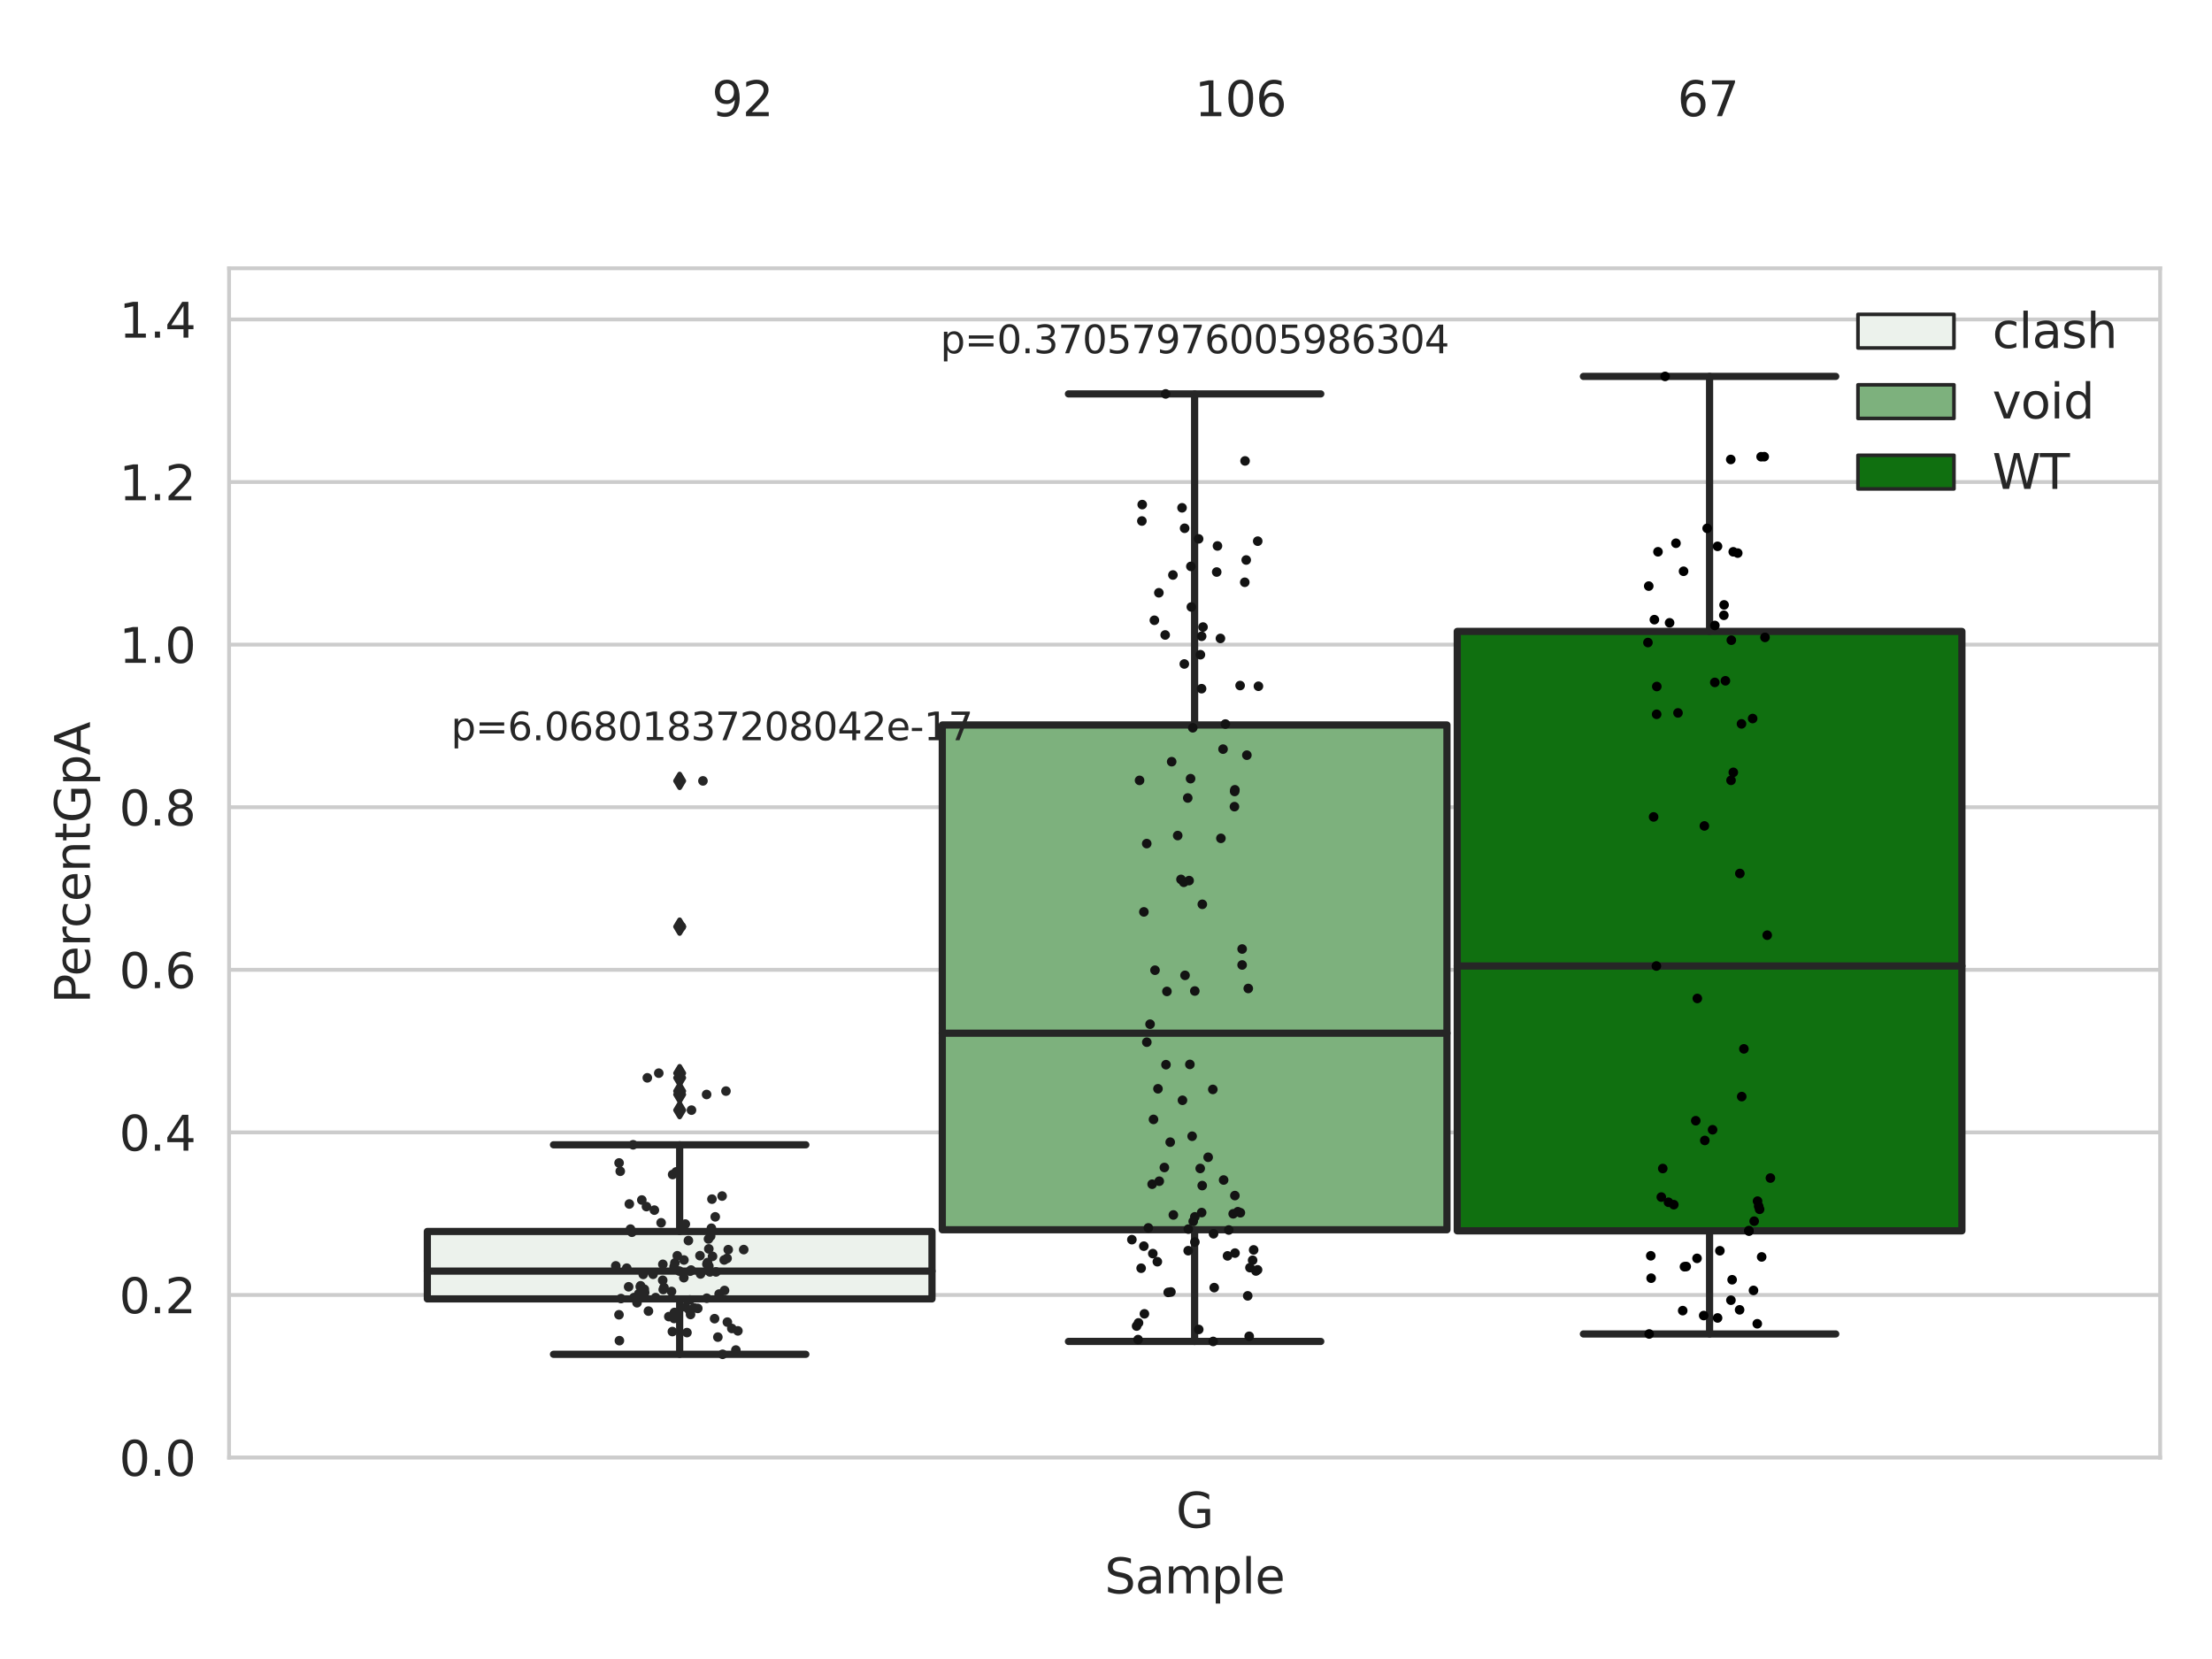 <?xml version="1.0" encoding="utf-8" standalone="no"?>
<!DOCTYPE svg PUBLIC "-//W3C//DTD SVG 1.1//EN"
  "http://www.w3.org/Graphics/SVG/1.1/DTD/svg11.dtd">
<svg xmlns:xlink="http://www.w3.org/1999/xlink" width="460.8pt" height="345.6pt" viewBox="0 0 460.8 345.6" xmlns="http://www.w3.org/2000/svg" version="1.1">
 <defs>
  <style type="text/css">*{stroke-linejoin: round; stroke-linecap: butt}</style>
 </defs>
 <g id="figure_1">
  <g id="patch_1">
   <path d="M 0 345.6 
L 460.8 345.6 
L 460.8 0 
L 0 0 
z
" style="fill: #ffffff"/>
  </g>
  <g id="axes_1">
   <g id="patch_2">
    <path d="M 47.72 303.64 
L 450 303.64 
L 450 55.89 
L 47.72 55.89 
z
" style="fill: #ffffff"/>
   </g>
   <g id="matplotlib.axis_1">
    <g id="xtick_1">
     <g id="text_1">
      <!-- G -->
      <g style="fill: #262626" transform="translate(244.986 318.238)scale(0.1 -0.1)">
       <defs>
        <path id="DejaVuSans-47" d="M 3809 666 
L 3809 1919 
L 2778 1919 
L 2778 2438 
L 4434 2438 
L 4434 434 
Q 4069 175 3628 42 
Q 3188 -91 2688 -91 
Q 1594 -91 976 548 
Q 359 1188 359 2328 
Q 359 3472 976 4111 
Q 1594 4750 2688 4750 
Q 3144 4750 3555 4637 
Q 3966 4525 4313 4306 
L 4313 3634 
Q 3963 3931 3569 4081 
Q 3175 4231 2741 4231 
Q 1884 4231 1454 3753 
Q 1025 3275 1025 2328 
Q 1025 1384 1454 906 
Q 1884 428 2741 428 
Q 3075 428 3337 486 
Q 3600 544 3809 666 
z
" transform="scale(0.016)"/>
       </defs>
       <use xlink:href="#DejaVuSans-47"/>
      </g>
     </g>
    </g>
    <g id="text_2">
     <!-- Sample -->
     <g style="fill: #262626" transform="translate(230.112 331.917)scale(0.1 -0.1)">
      <defs>
       <path id="DejaVuSans-53" d="M 3425 4513 
L 3425 3897 
Q 3066 4069 2747 4153 
Q 2428 4238 2131 4238 
Q 1616 4238 1336 4038 
Q 1056 3838 1056 3469 
Q 1056 3159 1242 3001 
Q 1428 2844 1947 2747 
L 2328 2669 
Q 3034 2534 3370 2195 
Q 3706 1856 3706 1288 
Q 3706 609 3251 259 
Q 2797 -91 1919 -91 
Q 1588 -91 1214 -16 
Q 841 59 441 206 
L 441 856 
Q 825 641 1194 531 
Q 1563 422 1919 422 
Q 2459 422 2753 634 
Q 3047 847 3047 1241 
Q 3047 1584 2836 1778 
Q 2625 1972 2144 2069 
L 1759 2144 
Q 1053 2284 737 2584 
Q 422 2884 422 3419 
Q 422 4038 858 4394 
Q 1294 4750 2059 4750 
Q 2388 4750 2728 4690 
Q 3069 4631 3425 4513 
z
" transform="scale(0.016)"/>
       <path id="DejaVuSans-61" d="M 2194 1759 
Q 1497 1759 1228 1600 
Q 959 1441 959 1056 
Q 959 750 1161 570 
Q 1363 391 1709 391 
Q 2188 391 2477 730 
Q 2766 1069 2766 1631 
L 2766 1759 
L 2194 1759 
z
M 3341 1997 
L 3341 0 
L 2766 0 
L 2766 531 
Q 2569 213 2275 61 
Q 1981 -91 1556 -91 
Q 1019 -91 701 211 
Q 384 513 384 1019 
Q 384 1609 779 1909 
Q 1175 2209 1959 2209 
L 2766 2209 
L 2766 2266 
Q 2766 2663 2505 2880 
Q 2244 3097 1772 3097 
Q 1472 3097 1187 3025 
Q 903 2953 641 2809 
L 641 3341 
Q 956 3463 1253 3523 
Q 1550 3584 1831 3584 
Q 2591 3584 2966 3190 
Q 3341 2797 3341 1997 
z
" transform="scale(0.016)"/>
       <path id="DejaVuSans-6d" d="M 3328 2828 
Q 3544 3216 3844 3400 
Q 4144 3584 4550 3584 
Q 5097 3584 5394 3201 
Q 5691 2819 5691 2113 
L 5691 0 
L 5113 0 
L 5113 2094 
Q 5113 2597 4934 2840 
Q 4756 3084 4391 3084 
Q 3944 3084 3684 2787 
Q 3425 2491 3425 1978 
L 3425 0 
L 2847 0 
L 2847 2094 
Q 2847 2600 2669 2842 
Q 2491 3084 2119 3084 
Q 1678 3084 1418 2786 
Q 1159 2488 1159 1978 
L 1159 0 
L 581 0 
L 581 3500 
L 1159 3500 
L 1159 2956 
Q 1356 3278 1631 3431 
Q 1906 3584 2284 3584 
Q 2666 3584 2933 3390 
Q 3200 3197 3328 2828 
z
" transform="scale(0.016)"/>
       <path id="DejaVuSans-70" d="M 1159 525 
L 1159 -1331 
L 581 -1331 
L 581 3500 
L 1159 3500 
L 1159 2969 
Q 1341 3281 1617 3432 
Q 1894 3584 2278 3584 
Q 2916 3584 3314 3078 
Q 3713 2572 3713 1747 
Q 3713 922 3314 415 
Q 2916 -91 2278 -91 
Q 1894 -91 1617 61 
Q 1341 213 1159 525 
z
M 3116 1747 
Q 3116 2381 2855 2742 
Q 2594 3103 2138 3103 
Q 1681 3103 1420 2742 
Q 1159 2381 1159 1747 
Q 1159 1113 1420 752 
Q 1681 391 2138 391 
Q 2594 391 2855 752 
Q 3116 1113 3116 1747 
z
" transform="scale(0.016)"/>
       <path id="DejaVuSans-6c" d="M 603 4863 
L 1178 4863 
L 1178 0 
L 603 0 
L 603 4863 
z
" transform="scale(0.016)"/>
       <path id="DejaVuSans-65" d="M 3597 1894 
L 3597 1613 
L 953 1613 
Q 991 1019 1311 708 
Q 1631 397 2203 397 
Q 2534 397 2845 478 
Q 3156 559 3463 722 
L 3463 178 
Q 3153 47 2828 -22 
Q 2503 -91 2169 -91 
Q 1331 -91 842 396 
Q 353 884 353 1716 
Q 353 2575 817 3079 
Q 1281 3584 2069 3584 
Q 2775 3584 3186 3129 
Q 3597 2675 3597 1894 
z
M 3022 2063 
Q 3016 2534 2758 2815 
Q 2500 3097 2075 3097 
Q 1594 3097 1305 2825 
Q 1016 2553 972 2059 
L 3022 2063 
z
" transform="scale(0.016)"/>
      </defs>
      <use xlink:href="#DejaVuSans-53"/>
      <use xlink:href="#DejaVuSans-61" x="63.477"/>
      <use xlink:href="#DejaVuSans-6d" x="124.756"/>
      <use xlink:href="#DejaVuSans-70" x="222.168"/>
      <use xlink:href="#DejaVuSans-6c" x="285.645"/>
      <use xlink:href="#DejaVuSans-65" x="313.428"/>
     </g>
    </g>
   </g>
   <g id="matplotlib.axis_2">
    <g id="ytick_1">
     <g id="line2d_1">
      <path d="M 47.72 303.64 
L 450 303.64 
" clip-path="url(#pb19133127f)" style="fill: none; stroke: #cccccc; stroke-width: 0.8; stroke-linecap: round"/>
     </g>
     <g id="text_3">
      <!-- 0.0 -->
      <g style="fill: #262626" transform="translate(24.817 307.439)scale(0.1 -0.1)">
       <defs>
        <path id="DejaVuSans-30" d="M 2034 4250 
Q 1547 4250 1301 3770 
Q 1056 3291 1056 2328 
Q 1056 1369 1301 889 
Q 1547 409 2034 409 
Q 2525 409 2770 889 
Q 3016 1369 3016 2328 
Q 3016 3291 2770 3770 
Q 2525 4250 2034 4250 
z
M 2034 4750 
Q 2819 4750 3233 4129 
Q 3647 3509 3647 2328 
Q 3647 1150 3233 529 
Q 2819 -91 2034 -91 
Q 1250 -91 836 529 
Q 422 1150 422 2328 
Q 422 3509 836 4129 
Q 1250 4750 2034 4750 
z
" transform="scale(0.016)"/>
        <path id="DejaVuSans-2e" d="M 684 794 
L 1344 794 
L 1344 0 
L 684 0 
L 684 794 
z
" transform="scale(0.016)"/>
       </defs>
       <use xlink:href="#DejaVuSans-30"/>
       <use xlink:href="#DejaVuSans-2e" x="63.623"/>
       <use xlink:href="#DejaVuSans-30" x="95.41"/>
      </g>
     </g>
    </g>
    <g id="ytick_2">
     <g id="line2d_2">
      <path d="M 47.72 269.769 
L 450 269.769 
" clip-path="url(#pb19133127f)" style="fill: none; stroke: #cccccc; stroke-width: 0.8; stroke-linecap: round"/>
     </g>
     <g id="text_4">
      <!-- 0.2 -->
      <g style="fill: #262626" transform="translate(24.817 273.568)scale(0.1 -0.1)">
       <defs>
        <path id="DejaVuSans-32" d="M 1228 531 
L 3431 531 
L 3431 0 
L 469 0 
L 469 531 
Q 828 903 1448 1529 
Q 2069 2156 2228 2338 
Q 2531 2678 2651 2914 
Q 2772 3150 2772 3378 
Q 2772 3750 2511 3984 
Q 2250 4219 1831 4219 
Q 1534 4219 1204 4116 
Q 875 4013 500 3803 
L 500 4441 
Q 881 4594 1212 4672 
Q 1544 4750 1819 4750 
Q 2544 4750 2975 4387 
Q 3406 4025 3406 3419 
Q 3406 3131 3298 2873 
Q 3191 2616 2906 2266 
Q 2828 2175 2409 1742 
Q 1991 1309 1228 531 
z
" transform="scale(0.016)"/>
       </defs>
       <use xlink:href="#DejaVuSans-30"/>
       <use xlink:href="#DejaVuSans-2e" x="63.623"/>
       <use xlink:href="#DejaVuSans-32" x="95.41"/>
      </g>
     </g>
    </g>
    <g id="ytick_3">
     <g id="line2d_3">
      <path d="M 47.72 235.898 
L 450 235.898 
" clip-path="url(#pb19133127f)" style="fill: none; stroke: #cccccc; stroke-width: 0.8; stroke-linecap: round"/>
     </g>
     <g id="text_5">
      <!-- 0.4 -->
      <g style="fill: #262626" transform="translate(24.817 239.697)scale(0.1 -0.1)">
       <defs>
        <path id="DejaVuSans-34" d="M 2419 4116 
L 825 1625 
L 2419 1625 
L 2419 4116 
z
M 2253 4666 
L 3047 4666 
L 3047 1625 
L 3713 1625 
L 3713 1100 
L 3047 1100 
L 3047 0 
L 2419 0 
L 2419 1100 
L 313 1100 
L 313 1709 
L 2253 4666 
z
" transform="scale(0.016)"/>
       </defs>
       <use xlink:href="#DejaVuSans-30"/>
       <use xlink:href="#DejaVuSans-2e" x="63.623"/>
       <use xlink:href="#DejaVuSans-34" x="95.41"/>
      </g>
     </g>
    </g>
    <g id="ytick_4">
     <g id="line2d_4">
      <path d="M 47.72 202.026 
L 450 202.026 
" clip-path="url(#pb19133127f)" style="fill: none; stroke: #cccccc; stroke-width: 0.8; stroke-linecap: round"/>
     </g>
     <g id="text_6">
      <!-- 0.6 -->
      <g style="fill: #262626" transform="translate(24.817 205.826)scale(0.1 -0.1)">
       <defs>
        <path id="DejaVuSans-36" d="M 2113 2584 
Q 1688 2584 1439 2293 
Q 1191 2003 1191 1497 
Q 1191 994 1439 701 
Q 1688 409 2113 409 
Q 2538 409 2786 701 
Q 3034 994 3034 1497 
Q 3034 2003 2786 2293 
Q 2538 2584 2113 2584 
z
M 3366 4563 
L 3366 3988 
Q 3128 4100 2886 4159 
Q 2644 4219 2406 4219 
Q 1781 4219 1451 3797 
Q 1122 3375 1075 2522 
Q 1259 2794 1537 2939 
Q 1816 3084 2150 3084 
Q 2853 3084 3261 2657 
Q 3669 2231 3669 1497 
Q 3669 778 3244 343 
Q 2819 -91 2113 -91 
Q 1303 -91 875 529 
Q 447 1150 447 2328 
Q 447 3434 972 4092 
Q 1497 4750 2381 4750 
Q 2619 4750 2861 4703 
Q 3103 4656 3366 4563 
z
" transform="scale(0.016)"/>
       </defs>
       <use xlink:href="#DejaVuSans-30"/>
       <use xlink:href="#DejaVuSans-2e" x="63.623"/>
       <use xlink:href="#DejaVuSans-36" x="95.41"/>
      </g>
     </g>
    </g>
    <g id="ytick_5">
     <g id="line2d_5">
      <path d="M 47.72 168.155 
L 450 168.155 
" clip-path="url(#pb19133127f)" style="fill: none; stroke: #cccccc; stroke-width: 0.8; stroke-linecap: round"/>
     </g>
     <g id="text_7">
      <!-- 0.8 -->
      <g style="fill: #262626" transform="translate(24.817 171.954)scale(0.1 -0.1)">
       <defs>
        <path id="DejaVuSans-38" d="M 2034 2216 
Q 1584 2216 1326 1975 
Q 1069 1734 1069 1313 
Q 1069 891 1326 650 
Q 1584 409 2034 409 
Q 2484 409 2743 651 
Q 3003 894 3003 1313 
Q 3003 1734 2745 1975 
Q 2488 2216 2034 2216 
z
M 1403 2484 
Q 997 2584 770 2862 
Q 544 3141 544 3541 
Q 544 4100 942 4425 
Q 1341 4750 2034 4750 
Q 2731 4750 3128 4425 
Q 3525 4100 3525 3541 
Q 3525 3141 3298 2862 
Q 3072 2584 2669 2484 
Q 3125 2378 3379 2068 
Q 3634 1759 3634 1313 
Q 3634 634 3220 271 
Q 2806 -91 2034 -91 
Q 1263 -91 848 271 
Q 434 634 434 1313 
Q 434 1759 690 2068 
Q 947 2378 1403 2484 
z
M 1172 3481 
Q 1172 3119 1398 2916 
Q 1625 2713 2034 2713 
Q 2441 2713 2670 2916 
Q 2900 3119 2900 3481 
Q 2900 3844 2670 4047 
Q 2441 4250 2034 4250 
Q 1625 4250 1398 4047 
Q 1172 3844 1172 3481 
z
" transform="scale(0.016)"/>
       </defs>
       <use xlink:href="#DejaVuSans-30"/>
       <use xlink:href="#DejaVuSans-2e" x="63.623"/>
       <use xlink:href="#DejaVuSans-38" x="95.41"/>
      </g>
     </g>
    </g>
    <g id="ytick_6">
     <g id="line2d_6">
      <path d="M 47.72 134.284 
L 450 134.284 
" clip-path="url(#pb19133127f)" style="fill: none; stroke: #cccccc; stroke-width: 0.8; stroke-linecap: round"/>
     </g>
     <g id="text_8">
      <!-- 1.0 -->
      <g style="fill: #262626" transform="translate(24.817 138.083)scale(0.1 -0.1)">
       <defs>
        <path id="DejaVuSans-31" d="M 794 531 
L 1825 531 
L 1825 4091 
L 703 3866 
L 703 4441 
L 1819 4666 
L 2450 4666 
L 2450 531 
L 3481 531 
L 3481 0 
L 794 0 
L 794 531 
z
" transform="scale(0.016)"/>
       </defs>
       <use xlink:href="#DejaVuSans-31"/>
       <use xlink:href="#DejaVuSans-2e" x="63.623"/>
       <use xlink:href="#DejaVuSans-30" x="95.41"/>
      </g>
     </g>
    </g>
    <g id="ytick_7">
     <g id="line2d_7">
      <path d="M 47.72 100.413 
L 450 100.413 
" clip-path="url(#pb19133127f)" style="fill: none; stroke: #cccccc; stroke-width: 0.8; stroke-linecap: round"/>
     </g>
     <g id="text_9">
      <!-- 1.2 -->
      <g style="fill: #262626" transform="translate(24.817 104.212)scale(0.1 -0.1)">
       <use xlink:href="#DejaVuSans-31"/>
       <use xlink:href="#DejaVuSans-2e" x="63.623"/>
       <use xlink:href="#DejaVuSans-32" x="95.41"/>
      </g>
     </g>
    </g>
    <g id="ytick_8">
     <g id="line2d_8">
      <path d="M 47.72 66.542 
L 450 66.542 
" clip-path="url(#pb19133127f)" style="fill: none; stroke: #cccccc; stroke-width: 0.8; stroke-linecap: round"/>
     </g>
     <g id="text_10">
      <!-- 1.4 -->
      <g style="fill: #262626" transform="translate(24.817 70.341)scale(0.1 -0.1)">
       <use xlink:href="#DejaVuSans-31"/>
       <use xlink:href="#DejaVuSans-2e" x="63.623"/>
       <use xlink:href="#DejaVuSans-34" x="95.41"/>
      </g>
     </g>
    </g>
    <g id="text_11">
     <!-- PercentGpA -->
     <g style="fill: #262626" transform="translate(18.737 209.041)rotate(-90)scale(0.1 -0.1)">
      <defs>
       <path id="DejaVuSans-50" d="M 1259 4147 
L 1259 2394 
L 2053 2394 
Q 2494 2394 2734 2622 
Q 2975 2850 2975 3272 
Q 2975 3691 2734 3919 
Q 2494 4147 2053 4147 
L 1259 4147 
z
M 628 4666 
L 2053 4666 
Q 2838 4666 3239 4311 
Q 3641 3956 3641 3272 
Q 3641 2581 3239 2228 
Q 2838 1875 2053 1875 
L 1259 1875 
L 1259 0 
L 628 0 
L 628 4666 
z
" transform="scale(0.016)"/>
       <path id="DejaVuSans-72" d="M 2631 2963 
Q 2534 3019 2420 3045 
Q 2306 3072 2169 3072 
Q 1681 3072 1420 2755 
Q 1159 2438 1159 1844 
L 1159 0 
L 581 0 
L 581 3500 
L 1159 3500 
L 1159 2956 
Q 1341 3275 1631 3429 
Q 1922 3584 2338 3584 
Q 2397 3584 2469 3576 
Q 2541 3569 2628 3553 
L 2631 2963 
z
" transform="scale(0.016)"/>
       <path id="DejaVuSans-63" d="M 3122 3366 
L 3122 2828 
Q 2878 2963 2633 3030 
Q 2388 3097 2138 3097 
Q 1578 3097 1268 2742 
Q 959 2388 959 1747 
Q 959 1106 1268 751 
Q 1578 397 2138 397 
Q 2388 397 2633 464 
Q 2878 531 3122 666 
L 3122 134 
Q 2881 22 2623 -34 
Q 2366 -91 2075 -91 
Q 1284 -91 818 406 
Q 353 903 353 1747 
Q 353 2603 823 3093 
Q 1294 3584 2113 3584 
Q 2378 3584 2631 3529 
Q 2884 3475 3122 3366 
z
" transform="scale(0.016)"/>
       <path id="DejaVuSans-6e" d="M 3513 2113 
L 3513 0 
L 2938 0 
L 2938 2094 
Q 2938 2591 2744 2837 
Q 2550 3084 2163 3084 
Q 1697 3084 1428 2787 
Q 1159 2491 1159 1978 
L 1159 0 
L 581 0 
L 581 3500 
L 1159 3500 
L 1159 2956 
Q 1366 3272 1645 3428 
Q 1925 3584 2291 3584 
Q 2894 3584 3203 3211 
Q 3513 2838 3513 2113 
z
" transform="scale(0.016)"/>
       <path id="DejaVuSans-74" d="M 1172 4494 
L 1172 3500 
L 2356 3500 
L 2356 3053 
L 1172 3053 
L 1172 1153 
Q 1172 725 1289 603 
Q 1406 481 1766 481 
L 2356 481 
L 2356 0 
L 1766 0 
Q 1100 0 847 248 
Q 594 497 594 1153 
L 594 3053 
L 172 3053 
L 172 3500 
L 594 3500 
L 594 4494 
L 1172 4494 
z
" transform="scale(0.016)"/>
       <path id="DejaVuSans-41" d="M 2188 4044 
L 1331 1722 
L 3047 1722 
L 2188 4044 
z
M 1831 4666 
L 2547 4666 
L 4325 0 
L 3669 0 
L 3244 1197 
L 1141 1197 
L 716 0 
L 50 0 
L 1831 4666 
z
" transform="scale(0.016)"/>
      </defs>
      <use xlink:href="#DejaVuSans-50"/>
      <use xlink:href="#DejaVuSans-65" x="56.678"/>
      <use xlink:href="#DejaVuSans-72" x="118.201"/>
      <use xlink:href="#DejaVuSans-63" x="157.064"/>
      <use xlink:href="#DejaVuSans-65" x="212.045"/>
      <use xlink:href="#DejaVuSans-6e" x="273.568"/>
      <use xlink:href="#DejaVuSans-74" x="336.947"/>
      <use xlink:href="#DejaVuSans-47" x="376.156"/>
      <use xlink:href="#DejaVuSans-70" x="453.646"/>
      <use xlink:href="#DejaVuSans-41" x="517.123"/>
     </g>
    </g>
   </g>
   <g id="patch_3">
    <path d="M 89.021 270.587 
L 194.15 270.587 
L 194.15 256.535 
L 89.021 256.535 
L 89.021 270.587 
z
" clip-path="url(#pb19133127f)" style="fill: #ecf2ec; stroke: #262626; stroke-width: 1.5; stroke-linejoin: miter"/>
   </g>
   <g id="patch_4">
    <path d="M 196.295 256.184 
L 301.425 256.184 
L 301.425 151.025 
L 196.295 151.025 
L 196.295 256.184 
z
" clip-path="url(#pb19133127f)" style="fill: #7db17d; stroke: #262626; stroke-width: 1.5; stroke-linejoin: miter"/>
   </g>
   <g id="patch_5">
    <path d="M 303.57 256.408 
L 408.699 256.408 
L 408.699 131.536 
L 303.57 131.536 
L 303.57 256.408 
z
" clip-path="url(#pb19133127f)" style="fill: #107010; stroke: #262626; stroke-width: 1.5; stroke-linejoin: miter"/>
   </g>
   <g id="patch_6">
    <path d="M 248.86 303.64 
L 248.86 303.64 
L 248.86 303.64 
L 248.86 303.64 
z
" clip-path="url(#pb19133127f)" style="fill: #ecf2ec; stroke: #262626; stroke-width: 0.75; stroke-linejoin: miter"/>
   </g>
   <g id="patch_7">
    <path d="M 248.86 303.64 
L 248.86 303.64 
L 248.86 303.64 
L 248.86 303.64 
z
" clip-path="url(#pb19133127f)" style="fill: #7db17d; stroke: #262626; stroke-width: 0.75; stroke-linejoin: miter"/>
   </g>
   <g id="patch_8">
    <path d="M 248.86 303.64 
L 248.86 303.64 
L 248.86 303.64 
L 248.86 303.64 
z
" clip-path="url(#pb19133127f)" style="fill: #107010; stroke: #262626; stroke-width: 0.75; stroke-linejoin: miter"/>
   </g>
   <g id="PathCollection_1"/>
   <g id="PathCollection_2"/>
   <g id="PathCollection_3"/>
   <g id="line2d_9">
    <path d="M 141.585 270.587 
L 141.585 282.127 
" clip-path="url(#pb19133127f)" style="fill: none; stroke: #262626; stroke-width: 1.5; stroke-linecap: round"/>
   </g>
   <g id="line2d_10">
    <path d="M 141.585 256.535 
L 141.585 238.481 
" clip-path="url(#pb19133127f)" style="fill: none; stroke: #262626; stroke-width: 1.5; stroke-linecap: round"/>
   </g>
   <g id="line2d_11">
    <path d="M 115.303 282.127 
L 167.868 282.127 
" clip-path="url(#pb19133127f)" style="fill: none; stroke: #262626; stroke-width: 1.5; stroke-linecap: round"/>
   </g>
   <g id="line2d_12">
    <path d="M 115.303 238.481 
L 167.868 238.481 
" clip-path="url(#pb19133127f)" style="fill: none; stroke: #262626; stroke-width: 1.5; stroke-linecap: round"/>
   </g>
   <g id="line2d_13">
    <defs>
     <path id="mefc0945de2" d="M -0 1.414 
L 0.849 0 
L 0 -1.414 
L -0.849 -0 
z
" style="stroke: #262626; stroke-linejoin: miter"/>
    </defs>
    <g clip-path="url(#pb19133127f)">
     <use xlink:href="#mefc0945de2" x="141.585" y="227.295" style="fill: #262626; stroke: #262626; stroke-linejoin: miter"/>
     <use xlink:href="#mefc0945de2" x="141.585" y="228.001" style="fill: #262626; stroke: #262626; stroke-linejoin: miter"/>
     <use xlink:href="#mefc0945de2" x="141.585" y="224.532" style="fill: #262626; stroke: #262626; stroke-linejoin: miter"/>
     <use xlink:href="#mefc0945de2" x="141.585" y="231.262" style="fill: #262626; stroke: #262626; stroke-linejoin: miter"/>
     <use xlink:href="#mefc0945de2" x="141.585" y="193.035" style="fill: #262626; stroke: #262626; stroke-linejoin: miter"/>
     <use xlink:href="#mefc0945de2" x="141.585" y="162.674" style="fill: #262626; stroke: #262626; stroke-linejoin: miter"/>
     <use xlink:href="#mefc0945de2" x="141.585" y="223.558" style="fill: #262626; stroke: #262626; stroke-linejoin: miter"/>
    </g>
   </g>
   <g id="line2d_14">
    <path d="M 248.86 256.184 
L 248.86 279.446 
" clip-path="url(#pb19133127f)" style="fill: none; stroke: #262626; stroke-width: 1.5; stroke-linecap: round"/>
   </g>
   <g id="line2d_15">
    <path d="M 248.86 151.025 
L 248.86 82.057 
" clip-path="url(#pb19133127f)" style="fill: none; stroke: #262626; stroke-width: 1.5; stroke-linecap: round"/>
   </g>
   <g id="line2d_16">
    <path d="M 222.578 279.446 
L 275.142 279.446 
" clip-path="url(#pb19133127f)" style="fill: none; stroke: #262626; stroke-width: 1.5; stroke-linecap: round"/>
   </g>
   <g id="line2d_17">
    <path d="M 222.578 82.057 
L 275.142 82.057 
" clip-path="url(#pb19133127f)" style="fill: none; stroke: #262626; stroke-width: 1.5; stroke-linecap: round"/>
   </g>
   <g id="line2d_18"/>
   <g id="line2d_19">
    <path d="M 356.135 256.408 
L 356.135 277.888 
" clip-path="url(#pb19133127f)" style="fill: none; stroke: #262626; stroke-width: 1.5; stroke-linecap: round"/>
   </g>
   <g id="line2d_20">
    <path d="M 356.135 131.536 
L 356.135 78.412 
" clip-path="url(#pb19133127f)" style="fill: none; stroke: #262626; stroke-width: 1.5; stroke-linecap: round"/>
   </g>
   <g id="line2d_21">
    <path d="M 329.852 277.888 
L 382.417 277.888 
" clip-path="url(#pb19133127f)" style="fill: none; stroke: #262626; stroke-width: 1.5; stroke-linecap: round"/>
   </g>
   <g id="line2d_22">
    <path d="M 329.852 78.412 
L 382.417 78.412 
" clip-path="url(#pb19133127f)" style="fill: none; stroke: #262626; stroke-width: 1.5; stroke-linecap: round"/>
   </g>
   <g id="line2d_23"/>
   <g id="line2d_24">
    <path d="M 89.021 264.799 
L 194.15 264.799 
" clip-path="url(#pb19133127f)" style="fill: none; stroke: #262626; stroke-width: 1.5; stroke-linecap: round"/>
   </g>
   <g id="line2d_25">
    <path d="M 196.295 215.232 
L 301.425 215.232 
" clip-path="url(#pb19133127f)" style="fill: none; stroke: #262626; stroke-width: 1.5; stroke-linecap: round"/>
   </g>
   <g id="line2d_26">
    <path d="M 303.57 201.235 
L 408.699 201.235 
" clip-path="url(#pb19133127f)" style="fill: none; stroke: #262626; stroke-width: 1.5; stroke-linecap: round"/>
   </g>
   <g id="patch_9">
    <path d="M 47.72 303.64 
L 47.72 55.89 
" style="fill: none; stroke: #cccccc; stroke-width: 0.8; stroke-linejoin: miter; stroke-linecap: square"/>
   </g>
   <g id="patch_10">
    <path d="M 450 303.64 
L 450 55.89 
" style="fill: none; stroke: #cccccc; stroke-width: 0.8; stroke-linejoin: miter; stroke-linecap: square"/>
   </g>
   <g id="patch_11">
    <path d="M 47.72 303.64 
L 450 303.64 
" style="fill: none; stroke: #cccccc; stroke-width: 0.8; stroke-linejoin: miter; stroke-linecap: square"/>
   </g>
   <g id="patch_12">
    <path d="M 47.72 55.89 
L 450 55.89 
" style="fill: none; stroke: #cccccc; stroke-width: 0.8; stroke-linejoin: miter; stroke-linecap: square"/>
   </g>
   <g id="PathCollection_4">
    <defs>
     <path id="C0_0_7f432dec16" d="M 0 1 
C 0.265 1 0.52 0.895 0.707 0.707 
C 0.895 0.52 1 0.265 1 -0 
C 1 -0.265 0.895 -0.52 0.707 -0.707 
C 0.52 -0.895 0.265 -1 0 -1 
C -0.265 -1 -0.52 -0.895 -0.707 -0.707 
C -0.895 -0.52 -1 -0.265 -1 0 
C -1 0.265 -0.895 0.52 -0.707 0.707 
C -0.52 0.895 -0.265 1 0 1 
z
"/>
    </defs>
    <g clip-path="url(#pb19133127f)">
     <use xlink:href="#C0_0_7f432dec16" x="148.858" y="274.704" style="fill: #262626"/>
    </g>
    <g clip-path="url(#pb19133127f)">
     <use xlink:href="#C0_0_7f432dec16" x="136.581" y="270.312" style="fill: #262626"/>
    </g>
    <g clip-path="url(#pb19133127f)">
     <use xlink:href="#C0_0_7f432dec16" x="142.766" y="254.997" style="fill: #262626"/>
    </g>
    <g clip-path="url(#pb19133127f)">
     <use xlink:href="#C0_0_7f432dec16" x="151.232" y="227.295" style="fill: #262626"/>
    </g>
    <g clip-path="url(#pb19133127f)">
     <use xlink:href="#C0_0_7f432dec16" x="147.594" y="258.099" style="fill: #262626"/>
    </g>
    <g clip-path="url(#pb19133127f)">
     <use xlink:href="#C0_0_7f432dec16" x="150.937" y="268.83" style="fill: #262626"/>
    </g>
    <g clip-path="url(#pb19133127f)">
     <use xlink:href="#C0_0_7f432dec16" x="147.199" y="228.001" style="fill: #262626"/>
    </g>
    <g clip-path="url(#pb19133127f)">
     <use xlink:href="#C0_0_7f432dec16" x="149.807" y="269.573" style="fill: #262626"/>
    </g>
    <g clip-path="url(#pb19133127f)">
     <use xlink:href="#C0_0_7f432dec16" x="139.888" y="269.032" style="fill: #262626"/>
    </g>
    <g clip-path="url(#pb19133127f)">
     <use xlink:href="#C0_0_7f432dec16" x="142.456" y="266.166" style="fill: #262626"/>
    </g>
    <g clip-path="url(#pb19133127f)">
     <use xlink:href="#C0_0_7f432dec16" x="143.408" y="258.436" style="fill: #262626"/>
    </g>
    <g clip-path="url(#pb19133127f)">
     <use xlink:href="#C0_0_7f432dec16" x="134.849" y="224.532" style="fill: #262626"/>
    </g>
    <g clip-path="url(#pb19133127f)">
     <use xlink:href="#C0_0_7f432dec16" x="153.294" y="281.239" style="fill: #262626"/>
    </g>
    <g clip-path="url(#pb19133127f)">
     <use xlink:href="#C0_0_7f432dec16" x="131.639" y="256.699" style="fill: #262626"/>
    </g>
    <g clip-path="url(#pb19133127f)">
     <use xlink:href="#C0_0_7f432dec16" x="141.524" y="264.786" style="fill: #262626"/>
    </g>
    <g clip-path="url(#pb19133127f)">
     <use xlink:href="#C0_0_7f432dec16" x="140.427" y="274.663" style="fill: #262626"/>
    </g>
    <g clip-path="url(#pb19133127f)">
     <use xlink:href="#C0_0_7f432dec16" x="140.849" y="244.127" style="fill: #262626"/>
    </g>
    <g clip-path="url(#pb19133127f)">
     <use xlink:href="#C0_0_7f432dec16" x="147.39" y="263.01" style="fill: #262626"/>
    </g>
    <g clip-path="url(#pb19133127f)">
     <use xlink:href="#C0_0_7f432dec16" x="143.958" y="264.576" style="fill: #262626"/>
    </g>
    <g clip-path="url(#pb19133127f)">
     <use xlink:href="#C0_0_7f432dec16" x="144.6" y="272.462" style="fill: #262626"/>
    </g>
    <g clip-path="url(#pb19133127f)">
     <use xlink:href="#C0_0_7f432dec16" x="143.709" y="270.81" style="fill: #262626"/>
    </g>
    <g clip-path="url(#pb19133127f)">
     <use xlink:href="#C0_0_7f432dec16" x="143.779" y="264.811" style="fill: #262626"/>
    </g>
    <g clip-path="url(#pb19133127f)">
     <use xlink:href="#C0_0_7f432dec16" x="131.889" y="238.481" style="fill: #262626"/>
    </g>
    <g clip-path="url(#pb19133127f)">
     <use xlink:href="#C0_0_7f432dec16" x="149.543" y="278.545" style="fill: #262626"/>
    </g>
    <g clip-path="url(#pb19133127f)">
     <use xlink:href="#C0_0_7f432dec16" x="148.311" y="249.802" style="fill: #262626"/>
    </g>
    <g clip-path="url(#pb19133127f)">
     <use xlink:href="#C0_0_7f432dec16" x="143.105" y="277.603" style="fill: #262626"/>
    </g>
    <g clip-path="url(#pb19133127f)">
     <use xlink:href="#C0_0_7f432dec16" x="150.863" y="262.472" style="fill: #262626"/>
    </g>
    <g clip-path="url(#pb19133127f)">
     <use xlink:href="#C0_0_7f432dec16" x="154.931" y="260.313" style="fill: #262626"/>
    </g>
    <g clip-path="url(#pb19133127f)">
     <use xlink:href="#C0_0_7f432dec16" x="147.233" y="270.44" style="fill: #262626"/>
    </g>
    <g clip-path="url(#pb19133127f)">
     <use xlink:href="#C0_0_7f432dec16" x="138.321" y="268.221" style="fill: #262626"/>
    </g>
    <g clip-path="url(#pb19133127f)">
     <use xlink:href="#C0_0_7f432dec16" x="151.465" y="262.139" style="fill: #262626"/>
    </g>
    <g clip-path="url(#pb19133127f)">
     <use xlink:href="#C0_0_7f432dec16" x="134.669" y="251.356" style="fill: #262626"/>
    </g>
    <g clip-path="url(#pb19133127f)">
     <use xlink:href="#C0_0_7f432dec16" x="129.362" y="270.513" style="fill: #262626"/>
    </g>
    <g clip-path="url(#pb19133127f)">
     <use xlink:href="#C0_0_7f432dec16" x="144.05" y="231.262" style="fill: #262626"/>
    </g>
    <g clip-path="url(#pb19133127f)">
     <use xlink:href="#C0_0_7f432dec16" x="138.082" y="263.381" style="fill: #262626"/>
    </g>
    <g clip-path="url(#pb19133127f)">
     <use xlink:href="#C0_0_7f432dec16" x="145.935" y="265.389" style="fill: #262626"/>
    </g>
    <g clip-path="url(#pb19133127f)">
     <use xlink:href="#C0_0_7f432dec16" x="140.12" y="244.674" style="fill: #262626"/>
    </g>
    <g clip-path="url(#pb19133127f)">
     <use xlink:href="#C0_0_7f432dec16" x="140.069" y="277.392" style="fill: #262626"/>
    </g>
    <g clip-path="url(#pb19133127f)">
     <use xlink:href="#C0_0_7f432dec16" x="147.26" y="263.343" style="fill: #262626"/>
    </g>
    <g clip-path="url(#pb19133127f)">
     <use xlink:href="#C0_0_7f432dec16" x="131.101" y="250.813" style="fill: #262626"/>
    </g>
    <g clip-path="url(#pb19133127f)">
     <use xlink:href="#C0_0_7f432dec16" x="148.046" y="257.498" style="fill: #262626"/>
    </g>
    <g clip-path="url(#pb19133127f)">
     <use xlink:href="#C0_0_7f432dec16" x="139.328" y="274.272" style="fill: #262626"/>
    </g>
    <g clip-path="url(#pb19133127f)">
     <use xlink:href="#C0_0_7f432dec16" x="136.318" y="252.092" style="fill: #262626"/>
    </g>
    <g clip-path="url(#pb19133127f)">
     <use xlink:href="#C0_0_7f432dec16" x="151.525" y="275.424" style="fill: #262626"/>
    </g>
    <g clip-path="url(#pb19133127f)">
     <use xlink:href="#C0_0_7f432dec16" x="145.82" y="261.579" style="fill: #262626"/>
    </g>
    <g clip-path="url(#pb19133127f)">
     <use xlink:href="#C0_0_7f432dec16" x="141.922" y="193.035" style="fill: #262626"/>
    </g>
    <g clip-path="url(#pb19133127f)">
     <use xlink:href="#C0_0_7f432dec16" x="140.518" y="273.559" style="fill: #262626"/>
    </g>
    <g clip-path="url(#pb19133127f)">
     <use xlink:href="#C0_0_7f432dec16" x="130.955" y="268.06" style="fill: #262626"/>
    </g>
    <g clip-path="url(#pb19133127f)">
     <use xlink:href="#C0_0_7f432dec16" x="148.433" y="261.72" style="fill: #262626"/>
    </g>
    <g clip-path="url(#pb19133127f)">
     <use xlink:href="#C0_0_7f432dec16" x="129.032" y="279.282" style="fill: #262626"/>
    </g>
    <g clip-path="url(#pb19133127f)">
     <use xlink:href="#C0_0_7f432dec16" x="135.084" y="273.124" style="fill: #262626"/>
    </g>
    <g clip-path="url(#pb19133127f)">
     <use xlink:href="#C0_0_7f432dec16" x="133.446" y="267.856" style="fill: #262626"/>
    </g>
    <g clip-path="url(#pb19133127f)">
     <use xlink:href="#C0_0_7f432dec16" x="151.704" y="260.327" style="fill: #262626"/>
    </g>
    <g clip-path="url(#pb19133127f)">
     <use xlink:href="#C0_0_7f432dec16" x="147.891" y="264.963" style="fill: #262626"/>
    </g>
    <g clip-path="url(#pb19133127f)">
     <use xlink:href="#C0_0_7f432dec16" x="129.209" y="243.995" style="fill: #262626"/>
    </g>
    <g clip-path="url(#pb19133127f)">
     <use xlink:href="#C0_0_7f432dec16" x="140.587" y="263.1" style="fill: #262626"/>
    </g>
    <g clip-path="url(#pb19133127f)">
     <use xlink:href="#C0_0_7f432dec16" x="147.665" y="263.748" style="fill: #262626"/>
    </g>
    <g clip-path="url(#pb19133127f)">
     <use xlink:href="#C0_0_7f432dec16" x="140.423" y="263.888" style="fill: #262626"/>
    </g>
    <g clip-path="url(#pb19133127f)">
     <use xlink:href="#C0_0_7f432dec16" x="142.775" y="272.271" style="fill: #262626"/>
    </g>
    <g clip-path="url(#pb19133127f)">
     <use xlink:href="#C0_0_7f432dec16" x="141.091" y="261.594" style="fill: #262626"/>
    </g>
    <g clip-path="url(#pb19133127f)">
     <use xlink:href="#C0_0_7f432dec16" x="128.966" y="242.261" style="fill: #262626"/>
    </g>
    <g clip-path="url(#pb19133127f)">
     <use xlink:href="#C0_0_7f432dec16" x="128.281" y="263.703" style="fill: #262626"/>
    </g>
    <g clip-path="url(#pb19133127f)">
     <use xlink:href="#C0_0_7f432dec16" x="134.295" y="269.258" style="fill: #262626"/>
    </g>
    <g clip-path="url(#pb19133127f)">
     <use xlink:href="#C0_0_7f432dec16" x="136.05" y="265.457" style="fill: #262626"/>
    </g>
    <g clip-path="url(#pb19133127f)">
     <use xlink:href="#C0_0_7f432dec16" x="140.504" y="273.409" style="fill: #262626"/>
    </g>
    <g clip-path="url(#pb19133127f)">
     <use xlink:href="#C0_0_7f432dec16" x="134.227" y="268.57" style="fill: #262626"/>
    </g>
    <g clip-path="url(#pb19133127f)">
     <use xlink:href="#C0_0_7f432dec16" x="133.054" y="269.541" style="fill: #262626"/>
    </g>
    <g clip-path="url(#pb19133127f)">
     <use xlink:href="#C0_0_7f432dec16" x="146.437" y="162.674" style="fill: #262626"/>
    </g>
    <g clip-path="url(#pb19133127f)">
     <use xlink:href="#C0_0_7f432dec16" x="137.724" y="254.729" style="fill: #262626"/>
    </g>
    <g clip-path="url(#pb19133127f)">
     <use xlink:href="#C0_0_7f432dec16" x="133.395" y="268.078" style="fill: #262626"/>
    </g>
    <g clip-path="url(#pb19133127f)">
     <use xlink:href="#C0_0_7f432dec16" x="130.562" y="264.182" style="fill: #262626"/>
    </g>
    <g clip-path="url(#pb19133127f)">
     <use xlink:href="#C0_0_7f432dec16" x="150.428" y="249.161" style="fill: #262626"/>
    </g>
    <g clip-path="url(#pb19133127f)">
     <use xlink:href="#C0_0_7f432dec16" x="148.998" y="253.488" style="fill: #262626"/>
    </g>
    <g clip-path="url(#pb19133127f)">
     <use xlink:href="#C0_0_7f432dec16" x="132.061" y="270.308" style="fill: #262626"/>
    </g>
    <g clip-path="url(#pb19133127f)">
     <use xlink:href="#C0_0_7f432dec16" x="131.339" y="256.044" style="fill: #262626"/>
    </g>
    <g clip-path="url(#pb19133127f)">
     <use xlink:href="#C0_0_7f432dec16" x="145.36" y="272.565" style="fill: #262626"/>
    </g>
    <g clip-path="url(#pb19133127f)">
     <use xlink:href="#C0_0_7f432dec16" x="137.233" y="223.558" style="fill: #262626"/>
    </g>
    <g clip-path="url(#pb19133127f)">
     <use xlink:href="#C0_0_7f432dec16" x="138.054" y="266.702" style="fill: #262626"/>
    </g>
    <g clip-path="url(#pb19133127f)">
     <use xlink:href="#C0_0_7f432dec16" x="143.852" y="273.835" style="fill: #262626"/>
    </g>
    <g clip-path="url(#pb19133127f)">
     <use xlink:href="#C0_0_7f432dec16" x="128.947" y="273.89" style="fill: #262626"/>
    </g>
    <g clip-path="url(#pb19133127f)">
     <use xlink:href="#C0_0_7f432dec16" x="148.197" y="255.86" style="fill: #262626"/>
    </g>
    <g clip-path="url(#pb19133127f)">
     <use xlink:href="#C0_0_7f432dec16" x="133.701" y="249.984" style="fill: #262626"/>
    </g>
    <g clip-path="url(#pb19133127f)">
     <use xlink:href="#C0_0_7f432dec16" x="134.003" y="265.478" style="fill: #262626"/>
    </g>
    <g clip-path="url(#pb19133127f)">
     <use xlink:href="#C0_0_7f432dec16" x="149.159" y="264.962" style="fill: #262626"/>
    </g>
    <g clip-path="url(#pb19133127f)">
     <use xlink:href="#C0_0_7f432dec16" x="152.453" y="276.746" style="fill: #262626"/>
    </g>
    <g clip-path="url(#pb19133127f)">
     <use xlink:href="#C0_0_7f432dec16" x="143.599" y="272.906" style="fill: #262626"/>
    </g>
    <g clip-path="url(#pb19133127f)">
     <use xlink:href="#C0_0_7f432dec16" x="138.162" y="268.632" style="fill: #262626"/>
    </g>
    <g clip-path="url(#pb19133127f)">
     <use xlink:href="#C0_0_7f432dec16" x="153.718" y="277.244" style="fill: #262626"/>
    </g>
    <g clip-path="url(#pb19133127f)">
     <use xlink:href="#C0_0_7f432dec16" x="142.478" y="262.479" style="fill: #262626"/>
    </g>
    <g clip-path="url(#pb19133127f)">
     <use xlink:href="#C0_0_7f432dec16" x="147.659" y="260.165" style="fill: #262626"/>
    </g>
    <g clip-path="url(#pb19133127f)">
     <use xlink:href="#C0_0_7f432dec16" x="132.703" y="271.385" style="fill: #262626"/>
    </g>
    <g clip-path="url(#pb19133127f)">
     <use xlink:href="#C0_0_7f432dec16" x="150.534" y="282.127" style="fill: #262626"/>
    </g>
   </g>
   <g id="PathCollection_5">
    <defs>
     <path id="C1_0_e1dacd6d3e" d="M 0 1 
C 0.265 1 0.52 0.895 0.707 0.707 
C 0.895 0.52 1 0.265 1 -0 
C 1 -0.265 0.895 -0.52 0.707 -0.707 
C 0.52 -0.895 0.265 -1 0 -1 
C -0.265 -1 -0.52 -0.895 -0.707 -0.707 
C -0.895 -0.52 -1 -0.265 -1 0 
C -1 0.265 -0.895 0.52 -0.707 0.707 
C -0.52 0.895 -0.265 1 0 1 
z
"/>
    </defs>
    <g clip-path="url(#pb19133127f)">
     <use xlink:href="#C1_0_e1dacd6d3e" x="242.561" y="243.209" style="fill: #131313"/>
    </g>
    <g clip-path="url(#pb19133127f)">
     <use xlink:href="#C1_0_e1dacd6d3e" x="240.152" y="261.148" style="fill: #131313"/>
    </g>
    <g clip-path="url(#pb19133127f)">
     <use xlink:href="#C1_0_e1dacd6d3e" x="243.091" y="206.531" style="fill: #131313"/>
    </g>
    <g clip-path="url(#pb19133127f)">
     <use xlink:href="#C1_0_e1dacd6d3e" x="261.974" y="264.532" style="fill: #131313"/>
    </g>
    <g clip-path="url(#pb19133127f)">
     <use xlink:href="#C1_0_e1dacd6d3e" x="245.337" y="174.06" style="fill: #131313"/>
    </g>
    <g clip-path="url(#pb19133127f)">
     <use xlink:href="#C1_0_e1dacd6d3e" x="260.944" y="262.536" style="fill: #131313"/>
    </g>
    <g clip-path="url(#pb19133127f)">
     <use xlink:href="#C1_0_e1dacd6d3e" x="244.081" y="158.674" style="fill: #131313"/>
    </g>
    <g clip-path="url(#pb19133127f)">
     <use xlink:href="#C1_0_e1dacd6d3e" x="257.867" y="252.422" style="fill: #131313"/>
    </g>
    <g clip-path="url(#pb19133127f)">
     <use xlink:href="#C1_0_e1dacd6d3e" x="246.33" y="229.21" style="fill: #131313"/>
    </g>
    <g clip-path="url(#pb19133127f)">
     <use xlink:href="#C1_0_e1dacd6d3e" x="254.904" y="245.818" style="fill: #131313"/>
    </g>
    <g clip-path="url(#pb19133127f)">
     <use xlink:href="#C1_0_e1dacd6d3e" x="248.343" y="236.698" style="fill: #131313"/>
    </g>
    <g clip-path="url(#pb19133127f)">
     <use xlink:href="#C1_0_e1dacd6d3e" x="239.58" y="213.359" style="fill: #131313"/>
    </g>
    <g clip-path="url(#pb19133127f)">
     <use xlink:href="#C1_0_e1dacd6d3e" x="248.915" y="258.74" style="fill: #131313"/>
    </g>
    <g clip-path="url(#pb19133127f)">
     <use xlink:href="#C1_0_e1dacd6d3e" x="258.757" y="201.021" style="fill: #131313"/>
    </g>
    <g clip-path="url(#pb19133127f)">
     <use xlink:href="#C1_0_e1dacd6d3e" x="243.775" y="237.933" style="fill: #131313"/>
    </g>
    <g clip-path="url(#pb19133127f)">
     <use xlink:href="#C1_0_e1dacd6d3e" x="255.714" y="261.622" style="fill: #131313"/>
    </g>
    <g clip-path="url(#pb19133127f)">
     <use xlink:href="#C1_0_e1dacd6d3e" x="246.021" y="183.194" style="fill: #131313"/>
    </g>
    <g clip-path="url(#pb19133127f)">
     <use xlink:href="#C1_0_e1dacd6d3e" x="243.924" y="269.142" style="fill: #131313"/>
    </g>
    <g clip-path="url(#pb19133127f)">
     <use xlink:href="#C1_0_e1dacd6d3e" x="260.229" y="278.371" style="fill: #131313"/>
    </g>
    <g clip-path="url(#pb19133127f)">
     <use xlink:href="#C1_0_e1dacd6d3e" x="252.652" y="226.945" style="fill: #131313"/>
    </g>
    <g clip-path="url(#pb19133127f)">
     <use xlink:href="#C1_0_e1dacd6d3e" x="242.727" y="132.274" style="fill: #131313"/>
    </g>
    <g clip-path="url(#pb19133127f)">
     <use xlink:href="#C1_0_e1dacd6d3e" x="250.464" y="188.383" style="fill: #131313"/>
    </g>
    <g clip-path="url(#pb19133127f)">
     <use xlink:href="#C1_0_e1dacd6d3e" x="238.402" y="273.694" style="fill: #131313"/>
    </g>
    <g clip-path="url(#pb19133127f)">
     <use xlink:href="#C1_0_e1dacd6d3e" x="246.863" y="203.18" style="fill: #131313"/>
    </g>
    <g clip-path="url(#pb19133127f)">
     <use xlink:href="#C1_0_e1dacd6d3e" x="248.899" y="206.445" style="fill: #131313"/>
    </g>
    <g clip-path="url(#pb19133127f)">
     <use xlink:href="#C1_0_e1dacd6d3e" x="244.435" y="253.097" style="fill: #131313"/>
    </g>
    <g clip-path="url(#pb19133127f)">
     <use xlink:href="#C1_0_e1dacd6d3e" x="246.239" y="105.785" style="fill: #131313"/>
    </g>
    <g clip-path="url(#pb19133127f)">
     <use xlink:href="#C1_0_e1dacd6d3e" x="247.52" y="260.539" style="fill: #131313"/>
    </g>
    <g clip-path="url(#pb19133127f)">
     <use xlink:href="#C1_0_e1dacd6d3e" x="249.719" y="276.95" style="fill: #131313"/>
    </g>
    <g clip-path="url(#pb19133127f)">
     <use xlink:href="#C1_0_e1dacd6d3e" x="257.275" y="261.042" style="fill: #131313"/>
    </g>
    <g clip-path="url(#pb19133127f)">
     <use xlink:href="#C1_0_e1dacd6d3e" x="248.905" y="253.492" style="fill: #131313"/>
    </g>
    <g clip-path="url(#pb19133127f)">
     <use xlink:href="#C1_0_e1dacd6d3e" x="252.803" y="257.015" style="fill: #131313"/>
    </g>
    <g clip-path="url(#pb19133127f)">
     <use xlink:href="#C1_0_e1dacd6d3e" x="258.394" y="252.636" style="fill: #131313"/>
    </g>
    <g clip-path="url(#pb19133127f)">
     <use xlink:href="#C1_0_e1dacd6d3e" x="237.872" y="108.535" style="fill: #131313"/>
    </g>
    <g clip-path="url(#pb19133127f)">
     <use xlink:href="#C1_0_e1dacd6d3e" x="259.61" y="116.658" style="fill: #131313"/>
    </g>
    <g clip-path="url(#pb19133127f)">
     <use xlink:href="#C1_0_e1dacd6d3e" x="248.57" y="254.44" style="fill: #131313"/>
    </g>
    <g clip-path="url(#pb19133127f)">
     <use xlink:href="#C1_0_e1dacd6d3e" x="247.713" y="183.445" style="fill: #131313"/>
    </g>
    <g clip-path="url(#pb19133127f)">
     <use xlink:href="#C1_0_e1dacd6d3e" x="252.944" y="268.232" style="fill: #131313"/>
    </g>
    <g clip-path="url(#pb19133127f)">
     <use xlink:href="#C1_0_e1dacd6d3e" x="257.247" y="249.06" style="fill: #131313"/>
    </g>
    <g clip-path="url(#pb19133127f)">
     <use xlink:href="#C1_0_e1dacd6d3e" x="248.474" y="151.607" style="fill: #131313"/>
    </g>
    <g clip-path="url(#pb19133127f)">
     <use xlink:href="#C1_0_e1dacd6d3e" x="238.292" y="189.965" style="fill: #131313"/>
    </g>
    <g clip-path="url(#pb19133127f)">
     <use xlink:href="#C1_0_e1dacd6d3e" x="254.337" y="174.642" style="fill: #131313"/>
    </g>
    <g clip-path="url(#pb19133127f)">
     <use xlink:href="#C1_0_e1dacd6d3e" x="249.693" y="112.257" style="fill: #131313"/>
    </g>
    <g clip-path="url(#pb19133127f)">
     <use xlink:href="#C1_0_e1dacd6d3e" x="257.159" y="168.041" style="fill: #131313"/>
    </g>
    <g clip-path="url(#pb19133127f)">
     <use xlink:href="#C1_0_e1dacd6d3e" x="246.716" y="138.316" style="fill: #131313"/>
    </g>
    <g clip-path="url(#pb19133127f)">
     <use xlink:href="#C1_0_e1dacd6d3e" x="257.25" y="164.527" style="fill: #131313"/>
    </g>
    <g clip-path="url(#pb19133127f)">
     <use xlink:href="#C1_0_e1dacd6d3e" x="241.098" y="262.836" style="fill: #131313"/>
    </g>
    <g clip-path="url(#pb19133127f)">
     <use xlink:href="#C1_0_e1dacd6d3e" x="238.885" y="175.736" style="fill: #131313"/>
    </g>
    <g clip-path="url(#pb19133127f)">
     <use xlink:href="#C1_0_e1dacd6d3e" x="259.309" y="121.298" style="fill: #131313"/>
    </g>
    <g clip-path="url(#pb19133127f)">
     <use xlink:href="#C1_0_e1dacd6d3e" x="250.61" y="130.626" style="fill: #131313"/>
    </g>
    <g clip-path="url(#pb19133127f)">
     <use xlink:href="#C1_0_e1dacd6d3e" x="259.746" y="157.315" style="fill: #131313"/>
    </g>
    <g clip-path="url(#pb19133127f)">
     <use xlink:href="#C1_0_e1dacd6d3e" x="250.325" y="132.547" style="fill: #131313"/>
    </g>
    <g clip-path="url(#pb19133127f)">
     <use xlink:href="#C1_0_e1dacd6d3e" x="259.369" y="96.02" style="fill: #131313"/>
    </g>
    <g clip-path="url(#pb19133127f)">
     <use xlink:href="#C1_0_e1dacd6d3e" x="239.223" y="255.789" style="fill: #131313"/>
    </g>
    <g clip-path="url(#pb19133127f)">
     <use xlink:href="#C1_0_e1dacd6d3e" x="247.43" y="166.235" style="fill: #131313"/>
    </g>
    <g clip-path="url(#pb19133127f)">
     <use xlink:href="#C1_0_e1dacd6d3e" x="250.068" y="136.389" style="fill: #131313"/>
    </g>
    <g clip-path="url(#pb19133127f)">
     <use xlink:href="#C1_0_e1dacd6d3e" x="237.391" y="162.568" style="fill: #131313"/>
    </g>
    <g clip-path="url(#pb19133127f)">
     <use xlink:href="#C1_0_e1dacd6d3e" x="244.341" y="119.783" style="fill: #131313"/>
    </g>
    <g clip-path="url(#pb19133127f)">
     <use xlink:href="#C1_0_e1dacd6d3e" x="253.462" y="119.164" style="fill: #131313"/>
    </g>
    <g clip-path="url(#pb19133127f)">
     <use xlink:href="#C1_0_e1dacd6d3e" x="237.085" y="279.058" style="fill: #131313"/>
    </g>
    <g clip-path="url(#pb19133127f)">
     <use xlink:href="#C1_0_e1dacd6d3e" x="261.157" y="260.377" style="fill: #131313"/>
    </g>
    <g clip-path="url(#pb19133127f)">
     <use xlink:href="#C1_0_e1dacd6d3e" x="235.791" y="258.245" style="fill: #131313"/>
    </g>
    <g clip-path="url(#pb19133127f)">
     <use xlink:href="#C1_0_e1dacd6d3e" x="241.227" y="226.813" style="fill: #131313"/>
    </g>
    <g clip-path="url(#pb19133127f)">
     <use xlink:href="#C1_0_e1dacd6d3e" x="261.633" y="264.769" style="fill: #131313"/>
    </g>
    <g clip-path="url(#pb19133127f)">
     <use xlink:href="#C1_0_e1dacd6d3e" x="250.026" y="243.411" style="fill: #131313"/>
    </g>
    <g clip-path="url(#pb19133127f)">
     <use xlink:href="#C1_0_e1dacd6d3e" x="254.238" y="132.997" style="fill: #131313"/>
    </g>
    <g clip-path="url(#pb19133127f)">
     <use xlink:href="#C1_0_e1dacd6d3e" x="260.038" y="205.917" style="fill: #131313"/>
    </g>
    <g clip-path="url(#pb19133127f)">
     <use xlink:href="#C1_0_e1dacd6d3e" x="252.723" y="279.446" style="fill: #131313"/>
    </g>
    <g clip-path="url(#pb19133127f)">
     <use xlink:href="#C1_0_e1dacd6d3e" x="243.359" y="269.23" style="fill: #131313"/>
    </g>
    <g clip-path="url(#pb19133127f)">
     <use xlink:href="#C1_0_e1dacd6d3e" x="240.012" y="246.691" style="fill: #131313"/>
    </g>
    <g clip-path="url(#pb19133127f)">
     <use xlink:href="#C1_0_e1dacd6d3e" x="256.891" y="252.857" style="fill: #131313"/>
    </g>
    <g clip-path="url(#pb19133127f)">
     <use xlink:href="#C1_0_e1dacd6d3e" x="262.006" y="112.734" style="fill: #131313"/>
    </g>
    <g clip-path="url(#pb19133127f)">
     <use xlink:href="#C1_0_e1dacd6d3e" x="242.894" y="221.792" style="fill: #131313"/>
    </g>
    <g clip-path="url(#pb19133127f)">
     <use xlink:href="#C1_0_e1dacd6d3e" x="247.874" y="221.735" style="fill: #131313"/>
    </g>
    <g clip-path="url(#pb19133127f)">
     <use xlink:href="#C1_0_e1dacd6d3e" x="241.413" y="123.487" style="fill: #131313"/>
    </g>
    <g clip-path="url(#pb19133127f)">
     <use xlink:href="#C1_0_e1dacd6d3e" x="250.327" y="252.6" style="fill: #131313"/>
    </g>
    <g clip-path="url(#pb19133127f)">
     <use xlink:href="#C1_0_e1dacd6d3e" x="246.78" y="110.048" style="fill: #131313"/>
    </g>
    <g clip-path="url(#pb19133127f)">
     <use xlink:href="#C1_0_e1dacd6d3e" x="238.282" y="259.599" style="fill: #131313"/>
    </g>
    <g clip-path="url(#pb19133127f)">
     <use xlink:href="#C1_0_e1dacd6d3e" x="250.31" y="143.466" style="fill: #131313"/>
    </g>
    <g clip-path="url(#pb19133127f)">
     <use xlink:href="#C1_0_e1dacd6d3e" x="247.55" y="256.046" style="fill: #131313"/>
    </g>
    <g clip-path="url(#pb19133127f)">
     <use xlink:href="#C1_0_e1dacd6d3e" x="257.198" y="164.874" style="fill: #131313"/>
    </g>
    <g clip-path="url(#pb19133127f)">
     <use xlink:href="#C1_0_e1dacd6d3e" x="237.944" y="105.116" style="fill: #131313"/>
    </g>
    <g clip-path="url(#pb19133127f)">
     <use xlink:href="#C1_0_e1dacd6d3e" x="248.181" y="126.445" style="fill: #131313"/>
    </g>
    <g clip-path="url(#pb19133127f)">
     <use xlink:href="#C1_0_e1dacd6d3e" x="254.783" y="156.056" style="fill: #131313"/>
    </g>
    <g clip-path="url(#pb19133127f)">
     <use xlink:href="#C1_0_e1dacd6d3e" x="255.974" y="256.23" style="fill: #131313"/>
    </g>
    <g clip-path="url(#pb19133127f)">
     <use xlink:href="#C1_0_e1dacd6d3e" x="262.154" y="142.956" style="fill: #131313"/>
    </g>
    <g clip-path="url(#pb19133127f)">
     <use xlink:href="#C1_0_e1dacd6d3e" x="260.389" y="264.077" style="fill: #131313"/>
    </g>
    <g clip-path="url(#pb19133127f)">
     <use xlink:href="#C1_0_e1dacd6d3e" x="240.295" y="233.192" style="fill: #131313"/>
    </g>
    <g clip-path="url(#pb19133127f)">
     <use xlink:href="#C1_0_e1dacd6d3e" x="237.72" y="264.192" style="fill: #131313"/>
    </g>
    <g clip-path="url(#pb19133127f)">
     <use xlink:href="#C1_0_e1dacd6d3e" x="258.759" y="197.696" style="fill: #131313"/>
    </g>
    <g clip-path="url(#pb19133127f)">
     <use xlink:href="#C1_0_e1dacd6d3e" x="240.481" y="129.214" style="fill: #131313"/>
    </g>
    <g clip-path="url(#pb19133127f)">
     <use xlink:href="#C1_0_e1dacd6d3e" x="251.68" y="241.076" style="fill: #131313"/>
    </g>
    <g clip-path="url(#pb19133127f)">
     <use xlink:href="#C1_0_e1dacd6d3e" x="238.902" y="217.104" style="fill: #131313"/>
    </g>
    <g clip-path="url(#pb19133127f)">
     <use xlink:href="#C1_0_e1dacd6d3e" x="250.442" y="246.98" style="fill: #131313"/>
    </g>
    <g clip-path="url(#pb19133127f)">
     <use xlink:href="#C1_0_e1dacd6d3e" x="248.018" y="162.208" style="fill: #131313"/>
    </g>
    <g clip-path="url(#pb19133127f)">
     <use xlink:href="#C1_0_e1dacd6d3e" x="258.338" y="142.811" style="fill: #131313"/>
    </g>
    <g clip-path="url(#pb19133127f)">
     <use xlink:href="#C1_0_e1dacd6d3e" x="253.621" y="113.732" style="fill: #131313"/>
    </g>
    <g clip-path="url(#pb19133127f)">
     <use xlink:href="#C1_0_e1dacd6d3e" x="236.774" y="276.243" style="fill: #131313"/>
    </g>
    <g clip-path="url(#pb19133127f)">
     <use xlink:href="#C1_0_e1dacd6d3e" x="255.272" y="150.831" style="fill: #131313"/>
    </g>
    <g clip-path="url(#pb19133127f)">
     <use xlink:href="#C1_0_e1dacd6d3e" x="248.082" y="117.99" style="fill: #131313"/>
    </g>
    <g clip-path="url(#pb19133127f)">
     <use xlink:href="#C1_0_e1dacd6d3e" x="246.603" y="183.796" style="fill: #131313"/>
    </g>
    <g clip-path="url(#pb19133127f)">
     <use xlink:href="#C1_0_e1dacd6d3e" x="259.923" y="269.948" style="fill: #131313"/>
    </g>
    <g clip-path="url(#pb19133127f)">
     <use xlink:href="#C1_0_e1dacd6d3e" x="237.175" y="275.581" style="fill: #131313"/>
    </g>
    <g clip-path="url(#pb19133127f)">
     <use xlink:href="#C1_0_e1dacd6d3e" x="242.828" y="82.057" style="fill: #131313"/>
    </g>
    <g clip-path="url(#pb19133127f)">
     <use xlink:href="#C1_0_e1dacd6d3e" x="240.606" y="202.11" style="fill: #131313"/>
    </g>
    <g clip-path="url(#pb19133127f)">
     <use xlink:href="#C1_0_e1dacd6d3e" x="241.496" y="246.068" style="fill: #131313"/>
    </g>
   </g>
   <g id="PathCollection_6">
    <defs>
     <path id="C2_0_df4b8d9963" d="M 0 1 
C 0.265 1 0.52 0.895 0.707 0.707 
C 0.895 0.52 1 0.265 1 -0 
C 1 -0.265 0.895 -0.52 0.707 -0.707 
C 0.52 -0.895 0.265 -1 0 -1 
C -0.265 -1 -0.52 -0.895 -0.707 -0.707 
C -0.895 -0.52 -1 -0.265 -1 0 
C -1 0.265 -0.895 0.52 -0.707 0.707 
C -0.52 0.895 -0.265 1 0 1 
z
"/>
    </defs>
    <g clip-path="url(#pb19133127f)">
     <use xlink:href="#C2_0_df4b8d9963" x="345.107" y="148.8"/>
    </g>
    <g clip-path="url(#pb19133127f)">
     <use xlink:href="#C2_0_df4b8d9963" x="355.053" y="172.057"/>
    </g>
    <g clip-path="url(#pb19133127f)">
     <use xlink:href="#C2_0_df4b8d9963" x="361.067" y="114.953"/>
    </g>
    <g clip-path="url(#pb19133127f)">
     <use xlink:href="#C2_0_df4b8d9963" x="353.523" y="262.14"/>
    </g>
    <g clip-path="url(#pb19133127f)">
     <use xlink:href="#C2_0_df4b8d9963" x="351.271" y="263.839"/>
    </g>
    <g clip-path="url(#pb19133127f)">
     <use xlink:href="#C2_0_df4b8d9963" x="344.639" y="129.086"/>
    </g>
    <g clip-path="url(#pb19133127f)">
     <use xlink:href="#C2_0_df4b8d9963" x="345.14" y="143.013"/>
    </g>
    <g clip-path="url(#pb19133127f)">
     <use xlink:href="#C2_0_df4b8d9963" x="362.785" y="150.795"/>
    </g>
    <g clip-path="url(#pb19133127f)">
     <use xlink:href="#C2_0_df4b8d9963" x="365.107" y="149.685"/>
    </g>
    <g clip-path="url(#pb19133127f)">
     <use xlink:href="#C2_0_df4b8d9963" x="343.463" y="122.093"/>
    </g>
    <g clip-path="url(#pb19133127f)">
     <use xlink:href="#C2_0_df4b8d9963" x="360.583" y="270.855"/>
    </g>
    <g clip-path="url(#pb19133127f)">
     <use xlink:href="#C2_0_df4b8d9963" x="357.802" y="274.551"/>
    </g>
    <g clip-path="url(#pb19133127f)">
     <use xlink:href="#C2_0_df4b8d9963" x="349.134" y="113.166"/>
    </g>
    <g clip-path="url(#pb19133127f)">
     <use xlink:href="#C2_0_df4b8d9963" x="345.387" y="114.946"/>
    </g>
    <g clip-path="url(#pb19133127f)">
     <use xlink:href="#C2_0_df4b8d9963" x="346.871" y="78.412"/>
    </g>
    <g clip-path="url(#pb19133127f)">
     <use xlink:href="#C2_0_df4b8d9963" x="343.296" y="133.855"/>
    </g>
    <g clip-path="url(#pb19133127f)">
     <use xlink:href="#C2_0_df4b8d9963" x="362.393" y="272.862"/>
    </g>
    <g clip-path="url(#pb19133127f)">
     <use xlink:href="#C2_0_df4b8d9963" x="366.071" y="275.764"/>
    </g>
    <g clip-path="url(#pb19133127f)">
     <use xlink:href="#C2_0_df4b8d9963" x="357.237" y="130.295"/>
    </g>
    <g clip-path="url(#pb19133127f)">
     <use xlink:href="#C2_0_df4b8d9963" x="350.54" y="273.029"/>
    </g>
    <g clip-path="url(#pb19133127f)">
     <use xlink:href="#C2_0_df4b8d9963" x="346.385" y="243.425"/>
    </g>
    <g clip-path="url(#pb19133127f)">
     <use xlink:href="#C2_0_df4b8d9963" x="357.225" y="142.158"/>
    </g>
    <g clip-path="url(#pb19133127f)">
     <use xlink:href="#C2_0_df4b8d9963" x="364.345" y="256.465"/>
    </g>
    <g clip-path="url(#pb19133127f)">
     <use xlink:href="#C2_0_df4b8d9963" x="347.807" y="129.743"/>
    </g>
    <g clip-path="url(#pb19133127f)">
     <use xlink:href="#C2_0_df4b8d9963" x="367.683" y="132.778"/>
    </g>
    <g clip-path="url(#pb19133127f)">
     <use xlink:href="#C2_0_df4b8d9963" x="359.158" y="126.01"/>
    </g>
    <g clip-path="url(#pb19133127f)">
     <use xlink:href="#C2_0_df4b8d9963" x="357.792" y="113.812"/>
    </g>
    <g clip-path="url(#pb19133127f)">
     <use xlink:href="#C2_0_df4b8d9963" x="366.874" y="95.144"/>
    </g>
    <g clip-path="url(#pb19133127f)">
     <use xlink:href="#C2_0_df4b8d9963" x="346.08" y="249.373"/>
    </g>
    <g clip-path="url(#pb19133127f)">
     <use xlink:href="#C2_0_df4b8d9963" x="355.138" y="237.577"/>
    </g>
    <g clip-path="url(#pb19133127f)">
     <use xlink:href="#C2_0_df4b8d9963" x="349.557" y="148.512"/>
    </g>
    <g clip-path="url(#pb19133127f)">
     <use xlink:href="#C2_0_df4b8d9963" x="362" y="115.219"/>
    </g>
    <g clip-path="url(#pb19133127f)">
     <use xlink:href="#C2_0_df4b8d9963" x="367.517" y="95.136"/>
    </g>
    <g clip-path="url(#pb19133127f)">
     <use xlink:href="#C2_0_df4b8d9963" x="343.963" y="266.268"/>
    </g>
    <g clip-path="url(#pb19133127f)">
     <use xlink:href="#C2_0_df4b8d9963" x="360.551" y="95.717"/>
    </g>
    <g clip-path="url(#pb19133127f)">
     <use xlink:href="#C2_0_df4b8d9963" x="355.632" y="110.062"/>
    </g>
    <g clip-path="url(#pb19133127f)">
     <use xlink:href="#C2_0_df4b8d9963" x="360.668" y="133.362"/>
    </g>
    <g clip-path="url(#pb19133127f)">
     <use xlink:href="#C2_0_df4b8d9963" x="350.717" y="119.005"/>
    </g>
    <g clip-path="url(#pb19133127f)">
     <use xlink:href="#C2_0_df4b8d9963" x="365.426" y="254.394"/>
    </g>
    <g clip-path="url(#pb19133127f)">
     <use xlink:href="#C2_0_df4b8d9963" x="350.906" y="263.879"/>
    </g>
    <g clip-path="url(#pb19133127f)">
     <use xlink:href="#C2_0_df4b8d9963" x="344.476" y="170.179"/>
    </g>
    <g clip-path="url(#pb19133127f)">
     <use xlink:href="#C2_0_df4b8d9963" x="358.282" y="260.555"/>
    </g>
    <g clip-path="url(#pb19133127f)">
     <use xlink:href="#C2_0_df4b8d9963" x="365.286" y="268.817"/>
    </g>
    <g clip-path="url(#pb19133127f)">
     <use xlink:href="#C2_0_df4b8d9963" x="345.054" y="201.235"/>
    </g>
    <g clip-path="url(#pb19133127f)">
     <use xlink:href="#C2_0_df4b8d9963" x="364.325" y="256.352"/>
    </g>
    <g clip-path="url(#pb19133127f)">
     <use xlink:href="#C2_0_df4b8d9963" x="368.143" y="194.817"/>
    </g>
    <g clip-path="url(#pb19133127f)">
     <use xlink:href="#C2_0_df4b8d9963" x="362.831" y="228.439"/>
    </g>
    <g clip-path="url(#pb19133127f)">
     <use xlink:href="#C2_0_df4b8d9963" x="366.558" y="251.916"/>
    </g>
    <g clip-path="url(#pb19133127f)">
     <use xlink:href="#C2_0_df4b8d9963" x="360.607" y="162.558"/>
    </g>
    <g clip-path="url(#pb19133127f)">
     <use xlink:href="#C2_0_df4b8d9963" x="343.553" y="277.888"/>
    </g>
    <g clip-path="url(#pb19133127f)">
     <use xlink:href="#C2_0_df4b8d9963" x="359.436" y="141.821"/>
    </g>
    <g clip-path="url(#pb19133127f)">
     <use xlink:href="#C2_0_df4b8d9963" x="348.684" y="250.954"/>
    </g>
    <g clip-path="url(#pb19133127f)">
     <use xlink:href="#C2_0_df4b8d9963" x="366.363" y="251.281"/>
    </g>
    <g clip-path="url(#pb19133127f)">
     <use xlink:href="#C2_0_df4b8d9963" x="347.576" y="250.452"/>
    </g>
    <g clip-path="url(#pb19133127f)">
     <use xlink:href="#C2_0_df4b8d9963" x="354.914" y="274.054"/>
    </g>
    <g clip-path="url(#pb19133127f)">
     <use xlink:href="#C2_0_df4b8d9963" x="353.587" y="207.995"/>
    </g>
    <g clip-path="url(#pb19133127f)">
     <use xlink:href="#C2_0_df4b8d9963" x="363.284" y="218.497"/>
    </g>
    <g clip-path="url(#pb19133127f)">
     <use xlink:href="#C2_0_df4b8d9963" x="343.888" y="261.605"/>
    </g>
    <g clip-path="url(#pb19133127f)">
     <use xlink:href="#C2_0_df4b8d9963" x="366.129" y="250.219"/>
    </g>
    <g clip-path="url(#pb19133127f)">
     <use xlink:href="#C2_0_df4b8d9963" x="359.111" y="128.176"/>
    </g>
    <g clip-path="url(#pb19133127f)">
     <use xlink:href="#C2_0_df4b8d9963" x="361.08" y="160.893"/>
    </g>
    <g clip-path="url(#pb19133127f)">
     <use xlink:href="#C2_0_df4b8d9963" x="368.808" y="245.41"/>
    </g>
    <g clip-path="url(#pb19133127f)">
     <use xlink:href="#C2_0_df4b8d9963" x="360.834" y="266.596"/>
    </g>
    <g clip-path="url(#pb19133127f)">
     <use xlink:href="#C2_0_df4b8d9963" x="353.257" y="233.468"/>
    </g>
    <g clip-path="url(#pb19133127f)">
     <use xlink:href="#C2_0_df4b8d9963" x="362.446" y="181.959"/>
    </g>
    <g clip-path="url(#pb19133127f)">
     <use xlink:href="#C2_0_df4b8d9963" x="356.763" y="235.349"/>
    </g>
    <g clip-path="url(#pb19133127f)">
     <use xlink:href="#C2_0_df4b8d9963" x="366.986" y="261.838"/>
    </g>
   </g>
   <g id="text_12">
    <!-- 92 -->
    <g style="fill: #262626" transform="translate(148.29 24.203)scale(0.1 -0.1)">
     <defs>
      <path id="DejaVuSans-39" d="M 703 97 
L 703 672 
Q 941 559 1184 500 
Q 1428 441 1663 441 
Q 2288 441 2617 861 
Q 2947 1281 2994 2138 
Q 2813 1869 2534 1725 
Q 2256 1581 1919 1581 
Q 1219 1581 811 2004 
Q 403 2428 403 3163 
Q 403 3881 828 4315 
Q 1253 4750 1959 4750 
Q 2769 4750 3195 4129 
Q 3622 3509 3622 2328 
Q 3622 1225 3098 567 
Q 2575 -91 1691 -91 
Q 1453 -91 1209 -44 
Q 966 3 703 97 
z
M 1959 2075 
Q 2384 2075 2632 2365 
Q 2881 2656 2881 3163 
Q 2881 3666 2632 3958 
Q 2384 4250 1959 4250 
Q 1534 4250 1286 3958 
Q 1038 3666 1038 3163 
Q 1038 2656 1286 2365 
Q 1534 2075 1959 2075 
z
" transform="scale(0.016)"/>
     </defs>
     <use xlink:href="#DejaVuSans-39"/>
     <use xlink:href="#DejaVuSans-32" x="63.623"/>
    </g>
   </g>
   <g id="text_13">
    <!-- p=6.06801837208042e-17 -->
    <g style="fill: #262626" transform="translate(93.958 154.206)scale(0.08 -0.08)">
     <defs>
      <path id="DejaVuSans-3d" d="M 678 2906 
L 4684 2906 
L 4684 2381 
L 678 2381 
L 678 2906 
z
M 678 1631 
L 4684 1631 
L 4684 1100 
L 678 1100 
L 678 1631 
z
" transform="scale(0.016)"/>
      <path id="DejaVuSans-33" d="M 2597 2516 
Q 3050 2419 3304 2112 
Q 3559 1806 3559 1356 
Q 3559 666 3084 287 
Q 2609 -91 1734 -91 
Q 1441 -91 1130 -33 
Q 819 25 488 141 
L 488 750 
Q 750 597 1062 519 
Q 1375 441 1716 441 
Q 2309 441 2620 675 
Q 2931 909 2931 1356 
Q 2931 1769 2642 2001 
Q 2353 2234 1838 2234 
L 1294 2234 
L 1294 2753 
L 1863 2753 
Q 2328 2753 2575 2939 
Q 2822 3125 2822 3475 
Q 2822 3834 2567 4026 
Q 2313 4219 1838 4219 
Q 1578 4219 1281 4162 
Q 984 4106 628 3988 
L 628 4550 
Q 988 4650 1302 4700 
Q 1616 4750 1894 4750 
Q 2613 4750 3031 4423 
Q 3450 4097 3450 3541 
Q 3450 3153 3228 2886 
Q 3006 2619 2597 2516 
z
" transform="scale(0.016)"/>
      <path id="DejaVuSans-37" d="M 525 4666 
L 3525 4666 
L 3525 4397 
L 1831 0 
L 1172 0 
L 2766 4134 
L 525 4134 
L 525 4666 
z
" transform="scale(0.016)"/>
      <path id="DejaVuSans-2d" d="M 313 2009 
L 1997 2009 
L 1997 1497 
L 313 1497 
L 313 2009 
z
" transform="scale(0.016)"/>
     </defs>
     <use xlink:href="#DejaVuSans-70"/>
     <use xlink:href="#DejaVuSans-3d" x="63.477"/>
     <use xlink:href="#DejaVuSans-36" x="147.266"/>
     <use xlink:href="#DejaVuSans-2e" x="210.889"/>
     <use xlink:href="#DejaVuSans-30" x="242.676"/>
     <use xlink:href="#DejaVuSans-36" x="306.299"/>
     <use xlink:href="#DejaVuSans-38" x="369.922"/>
     <use xlink:href="#DejaVuSans-30" x="433.545"/>
     <use xlink:href="#DejaVuSans-31" x="497.168"/>
     <use xlink:href="#DejaVuSans-38" x="560.791"/>
     <use xlink:href="#DejaVuSans-33" x="624.414"/>
     <use xlink:href="#DejaVuSans-37" x="688.037"/>
     <use xlink:href="#DejaVuSans-32" x="751.66"/>
     <use xlink:href="#DejaVuSans-30" x="815.283"/>
     <use xlink:href="#DejaVuSans-38" x="878.906"/>
     <use xlink:href="#DejaVuSans-30" x="942.529"/>
     <use xlink:href="#DejaVuSans-34" x="1006.152"/>
     <use xlink:href="#DejaVuSans-32" x="1069.775"/>
     <use xlink:href="#DejaVuSans-65" x="1133.398"/>
     <use xlink:href="#DejaVuSans-2d" x="1194.922"/>
     <use xlink:href="#DejaVuSans-31" x="1231.006"/>
     <use xlink:href="#DejaVuSans-37" x="1294.629"/>
    </g>
   </g>
   <g id="text_14">
    <!-- 106 -->
    <g style="fill: #262626" transform="translate(248.86 24.203)scale(0.1 -0.1)">
     <use xlink:href="#DejaVuSans-31"/>
     <use xlink:href="#DejaVuSans-30" x="63.623"/>
     <use xlink:href="#DejaVuSans-36" x="127.246"/>
    </g>
   </g>
   <g id="text_15">
    <!-- p=0.37057976005986304 -->
    <g style="fill: #262626" transform="translate(195.887 73.589)scale(0.08 -0.08)">
     <defs>
      <path id="DejaVuSans-35" d="M 691 4666 
L 3169 4666 
L 3169 4134 
L 1269 4134 
L 1269 2991 
Q 1406 3038 1543 3061 
Q 1681 3084 1819 3084 
Q 2600 3084 3056 2656 
Q 3513 2228 3513 1497 
Q 3513 744 3044 326 
Q 2575 -91 1722 -91 
Q 1428 -91 1123 -41 
Q 819 9 494 109 
L 494 744 
Q 775 591 1075 516 
Q 1375 441 1709 441 
Q 2250 441 2565 725 
Q 2881 1009 2881 1497 
Q 2881 1984 2565 2268 
Q 2250 2553 1709 2553 
Q 1456 2553 1204 2497 
Q 953 2441 691 2322 
L 691 4666 
z
" transform="scale(0.016)"/>
     </defs>
     <use xlink:href="#DejaVuSans-70"/>
     <use xlink:href="#DejaVuSans-3d" x="63.477"/>
     <use xlink:href="#DejaVuSans-30" x="147.266"/>
     <use xlink:href="#DejaVuSans-2e" x="210.889"/>
     <use xlink:href="#DejaVuSans-33" x="242.676"/>
     <use xlink:href="#DejaVuSans-37" x="306.299"/>
     <use xlink:href="#DejaVuSans-30" x="369.922"/>
     <use xlink:href="#DejaVuSans-35" x="433.545"/>
     <use xlink:href="#DejaVuSans-37" x="497.168"/>
     <use xlink:href="#DejaVuSans-39" x="560.791"/>
     <use xlink:href="#DejaVuSans-37" x="624.414"/>
     <use xlink:href="#DejaVuSans-36" x="688.037"/>
     <use xlink:href="#DejaVuSans-30" x="751.66"/>
     <use xlink:href="#DejaVuSans-30" x="815.283"/>
     <use xlink:href="#DejaVuSans-35" x="878.906"/>
     <use xlink:href="#DejaVuSans-39" x="942.529"/>
     <use xlink:href="#DejaVuSans-38" x="1006.152"/>
     <use xlink:href="#DejaVuSans-36" x="1069.775"/>
     <use xlink:href="#DejaVuSans-33" x="1133.398"/>
     <use xlink:href="#DejaVuSans-30" x="1197.021"/>
     <use xlink:href="#DejaVuSans-34" x="1260.645"/>
    </g>
   </g>
   <g id="text_16">
    <!-- 67 -->
    <g style="fill: #262626" transform="translate(349.43 24.203)scale(0.1 -0.1)">
     <use xlink:href="#DejaVuSans-36"/>
     <use xlink:href="#DejaVuSans-37" x="63.623"/>
    </g>
   </g>
   <g id="legend_1">
    <g id="patch_13">
     <path d="M 387.048 72.488 
L 407.048 72.488 
L 407.048 65.488 
L 387.048 65.488 
z
" style="fill: #ecf2ec; stroke: #262626; stroke-width: 0.75; stroke-linejoin: miter"/>
    </g>
    <g id="text_17">
     <!-- clash -->
     <g style="fill: #262626" transform="translate(415.048 72.488)scale(0.1 -0.1)">
      <defs>
       <path id="DejaVuSans-73" d="M 2834 3397 
L 2834 2853 
Q 2591 2978 2328 3040 
Q 2066 3103 1784 3103 
Q 1356 3103 1142 2972 
Q 928 2841 928 2578 
Q 928 2378 1081 2264 
Q 1234 2150 1697 2047 
L 1894 2003 
Q 2506 1872 2764 1633 
Q 3022 1394 3022 966 
Q 3022 478 2636 193 
Q 2250 -91 1575 -91 
Q 1294 -91 989 -36 
Q 684 19 347 128 
L 347 722 
Q 666 556 975 473 
Q 1284 391 1588 391 
Q 1994 391 2212 530 
Q 2431 669 2431 922 
Q 2431 1156 2273 1281 
Q 2116 1406 1581 1522 
L 1381 1569 
Q 847 1681 609 1914 
Q 372 2147 372 2553 
Q 372 3047 722 3315 
Q 1072 3584 1716 3584 
Q 2034 3584 2315 3537 
Q 2597 3491 2834 3397 
z
" transform="scale(0.016)"/>
       <path id="DejaVuSans-68" d="M 3513 2113 
L 3513 0 
L 2938 0 
L 2938 2094 
Q 2938 2591 2744 2837 
Q 2550 3084 2163 3084 
Q 1697 3084 1428 2787 
Q 1159 2491 1159 1978 
L 1159 0 
L 581 0 
L 581 4863 
L 1159 4863 
L 1159 2956 
Q 1366 3272 1645 3428 
Q 1925 3584 2291 3584 
Q 2894 3584 3203 3211 
Q 3513 2838 3513 2113 
z
" transform="scale(0.016)"/>
      </defs>
      <use xlink:href="#DejaVuSans-63"/>
      <use xlink:href="#DejaVuSans-6c" x="54.98"/>
      <use xlink:href="#DejaVuSans-61" x="82.764"/>
      <use xlink:href="#DejaVuSans-73" x="144.043"/>
      <use xlink:href="#DejaVuSans-68" x="196.143"/>
     </g>
    </g>
    <g id="patch_14">
     <path d="M 387.048 87.166 
L 407.048 87.166 
L 407.048 80.166 
L 387.048 80.166 
z
" style="fill: #7db17d; stroke: #262626; stroke-width: 0.75; stroke-linejoin: miter"/>
    </g>
    <g id="text_18">
     <!-- void -->
     <g style="fill: #262626" transform="translate(415.048 87.166)scale(0.1 -0.1)">
      <defs>
       <path id="DejaVuSans-76" d="M 191 3500 
L 800 3500 
L 1894 563 
L 2988 3500 
L 3597 3500 
L 2284 0 
L 1503 0 
L 191 3500 
z
" transform="scale(0.016)"/>
       <path id="DejaVuSans-6f" d="M 1959 3097 
Q 1497 3097 1228 2736 
Q 959 2375 959 1747 
Q 959 1119 1226 758 
Q 1494 397 1959 397 
Q 2419 397 2687 759 
Q 2956 1122 2956 1747 
Q 2956 2369 2687 2733 
Q 2419 3097 1959 3097 
z
M 1959 3584 
Q 2709 3584 3137 3096 
Q 3566 2609 3566 1747 
Q 3566 888 3137 398 
Q 2709 -91 1959 -91 
Q 1206 -91 779 398 
Q 353 888 353 1747 
Q 353 2609 779 3096 
Q 1206 3584 1959 3584 
z
" transform="scale(0.016)"/>
       <path id="DejaVuSans-69" d="M 603 3500 
L 1178 3500 
L 1178 0 
L 603 0 
L 603 3500 
z
M 603 4863 
L 1178 4863 
L 1178 4134 
L 603 4134 
L 603 4863 
z
" transform="scale(0.016)"/>
       <path id="DejaVuSans-64" d="M 2906 2969 
L 2906 4863 
L 3481 4863 
L 3481 0 
L 2906 0 
L 2906 525 
Q 2725 213 2448 61 
Q 2172 -91 1784 -91 
Q 1150 -91 751 415 
Q 353 922 353 1747 
Q 353 2572 751 3078 
Q 1150 3584 1784 3584 
Q 2172 3584 2448 3432 
Q 2725 3281 2906 2969 
z
M 947 1747 
Q 947 1113 1208 752 
Q 1469 391 1925 391 
Q 2381 391 2643 752 
Q 2906 1113 2906 1747 
Q 2906 2381 2643 2742 
Q 2381 3103 1925 3103 
Q 1469 3103 1208 2742 
Q 947 2381 947 1747 
z
" transform="scale(0.016)"/>
      </defs>
      <use xlink:href="#DejaVuSans-76"/>
      <use xlink:href="#DejaVuSans-6f" x="59.18"/>
      <use xlink:href="#DejaVuSans-69" x="120.361"/>
      <use xlink:href="#DejaVuSans-64" x="148.145"/>
     </g>
    </g>
    <g id="patch_15">
     <path d="M 387.048 101.844 
L 407.048 101.844 
L 407.048 94.844 
L 387.048 94.844 
z
" style="fill: #107010; stroke: #262626; stroke-width: 0.75; stroke-linejoin: miter"/>
    </g>
    <g id="text_19">
     <!-- WT -->
     <g style="fill: #262626" transform="translate(415.048 101.844)scale(0.1 -0.1)">
      <defs>
       <path id="DejaVuSans-57" d="M 213 4666 
L 850 4666 
L 1831 722 
L 2809 4666 
L 3519 4666 
L 4500 722 
L 5478 4666 
L 6119 4666 
L 4947 0 
L 4153 0 
L 3169 4050 
L 2175 0 
L 1381 0 
L 213 4666 
z
" transform="scale(0.016)"/>
       <path id="DejaVuSans-54" d="M -19 4666 
L 3928 4666 
L 3928 4134 
L 2272 4134 
L 2272 0 
L 1638 0 
L 1638 4134 
L -19 4134 
L -19 4666 
z
" transform="scale(0.016)"/>
      </defs>
      <use xlink:href="#DejaVuSans-57"/>
      <use xlink:href="#DejaVuSans-54" x="98.877"/>
     </g>
    </g>
   </g>
  </g>
 </g>
 <defs>
  <clipPath id="pb19133127f">
   <rect x="47.72" y="55.89" width="402.28" height="247.75"/>
  </clipPath>
 </defs>
</svg>
